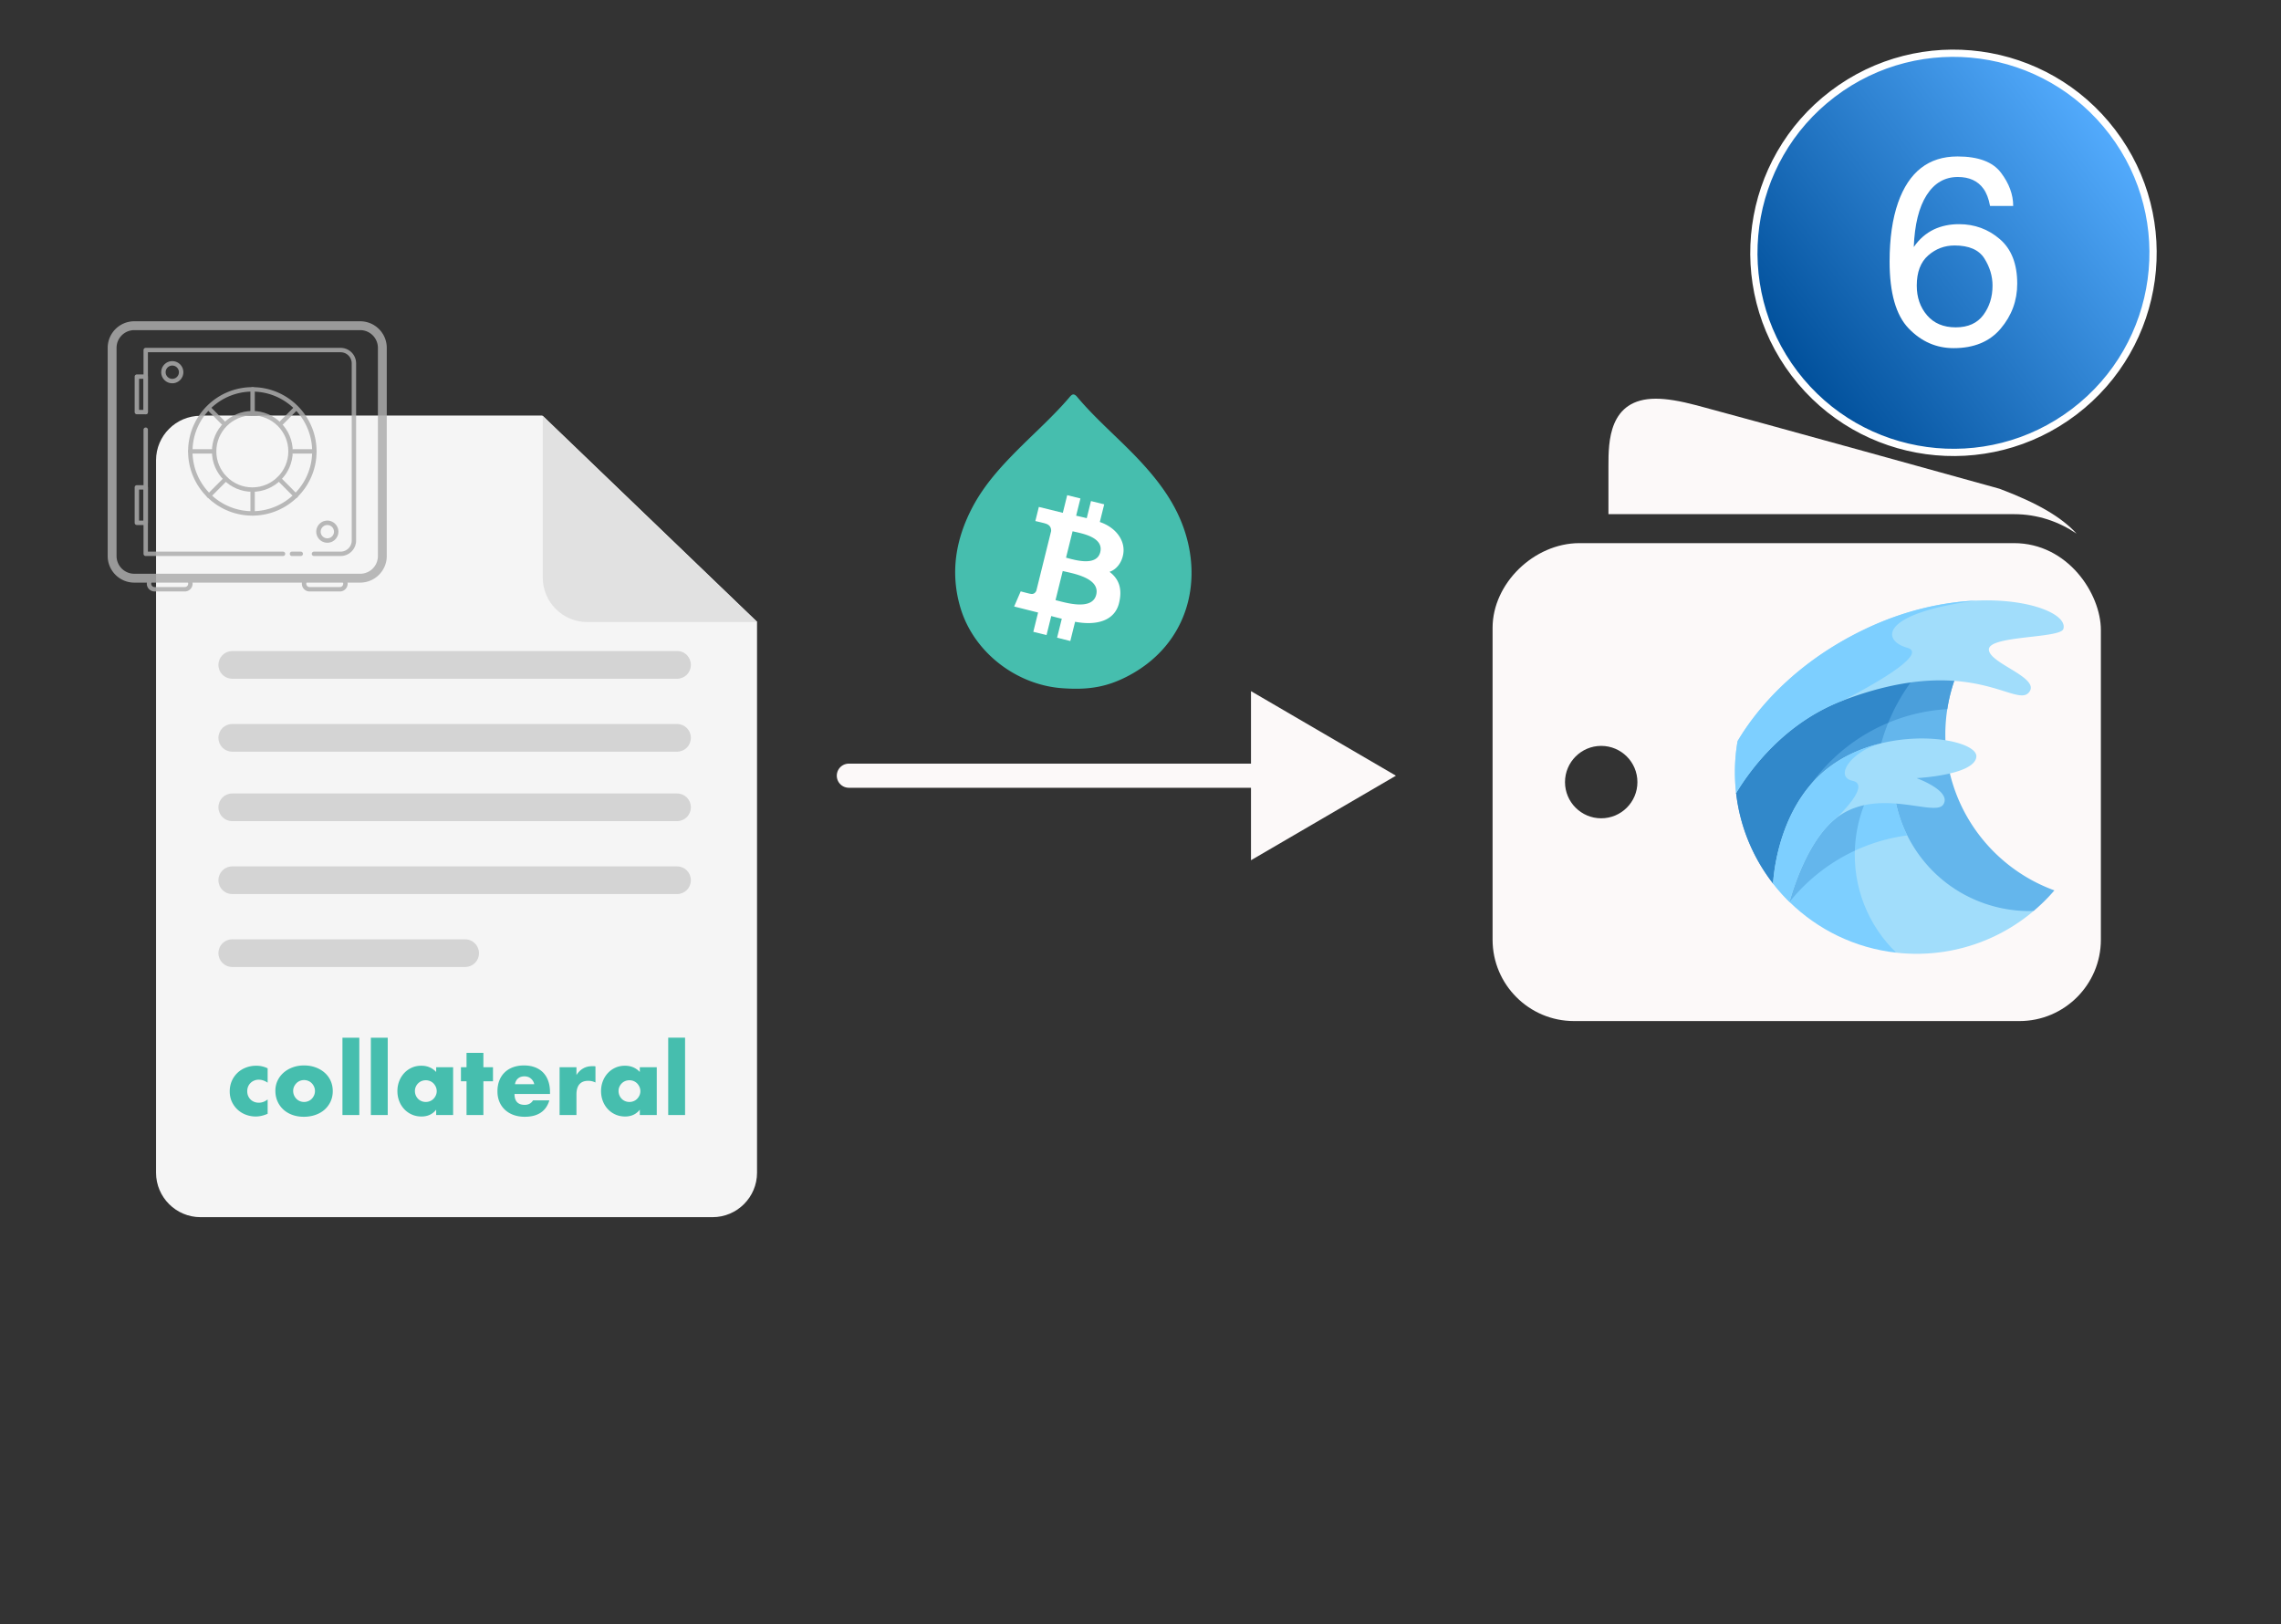 <svg xmlns="http://www.w3.org/2000/svg" xmlns:vectornator="http://vectornator.io" viewBox="0 0 857 610.35" clip-rule="evenodd" stroke-linecap="round" stroke-linejoin="round"><rect x="0" y="0" width="857" height="610.35" fill="#333333" stroke="none"/><defs><radialGradient cx="633.79" r="100.413" id="a" gradientUnits="userSpaceOnUse" cy="368.803"><stop stop-color="#c9e5ff" offset="0"/><stop stop-color="#363636" offset=".947"/></radialGradient><linearGradient y1="94.996" id="b" x1="658.952" y2="94.996" x2="808.932" gradientUnits="userSpaceOnUse" gradientTransform="rotate(-37.224 733.941 94.996)"><stop stop-color="#01509b" offset=".004"/><stop stop-color="#53abfd" offset=".998"/></linearGradient></defs><path vectornator:shadowColor="#000000" vectornator:shadowOpacity=".604" vectornator:shadowRadius="11.744" d="M-.201.696h841.146V595.7H-.201V.696z" vectornator:shadowOffset="19.496" vectornator:shadowAngle=".878" vectornator:layerName="Black BG for test" visibility="hidden"/><g vectornator:layerName="feature1" visibility="hidden"><path stroke="#fff" stroke-width="6.825" d="M149.954 113.318H677.13c12.169 0 22.033 9.865 22.033 22.033V504.71c0 12.168-9.864 22.033-22.033 22.033H149.954c-12.169 0-22.033-9.865-22.033-22.033V135.351c0-12.168 9.864-22.033 22.033-22.033z" fill="#fff" stroke-linecap="butt" fill-opacity="0"/><path stroke="#fff" stroke-width="2.724" d="M127.837 208.395h574.054m-533.998-63.561h403.739c2.876 0 5.207 2.125 5.207 4.747v17.42c0 2.622-2.331 4.747-5.207 4.747H167.893c-2.875 0-5.206-2.125-5.206-4.747v-17.42c0-2.622 2.331-4.747 5.206-4.747z" fill="#fff" stroke-linecap="butt" fill-opacity="0"/><path stroke="#fff" stroke-width="4.328" d="M656.797 156.531c0-5.953 4.826-10.78 10.78-10.78 5.953 0 10.779 4.827 10.779 10.78 0 5.954-4.826 10.78-10.779 10.78-5.954 0-10.78-4.826-10.78-10.78zm-33.757 0c0-5.953 4.826-10.78 10.78-10.78 5.953 0 10.779 4.827 10.779 10.78 0 5.954-4.826 10.78-10.779 10.78-5.954 0-10.78-4.826-10.78-10.78zm-34.541 0c0-5.953 4.826-10.78 10.78-10.78 5.953 0 10.779 4.827 10.779 10.78 0 5.954-4.826 10.78-10.779 10.78-5.954 0-10.78-4.826-10.78-10.78z" fill="#fff" stroke-linecap="butt" fill-opacity="0"/><path d="M151.028 67.137c-34.106 0-61.755 27.649-61.755 61.755s27.649 61.755 61.755 61.755 61.755-27.649 61.755-61.755-27.649-61.755-61.755-61.755z" fill="#01579b"/><path d="M183.53 118.491c0-1.95 0-9.426-4.875-15.276-.325-.325-.65-.975-.65-1.3-.325-.325-.325-.65-.65-1.3l-.65-.975-.65-.975a16.877 16.877 0 0 1-.975-1.626c-1.3-1.95-1.625-4.55-.325-6.825.325-.65.975-1.3 1.3-1.95-.325-.325-.65-.65-.975-.65h-.325c-.975-.65-1.95-1.3-2.6-1.95l-2.276-1.626c-1.625-.975-2.6-1.3-2.6-1.625-2.275-1.3-3.575-3.575-3.25-6.175.325-2.6 1.95-4.875 4.55-5.525.325 0 .975-.325 1.625-.325l-.325-.326c-5.85-1.95-12.351-2.925-18.851-2.925-24.052 0-45.178 13.976-55.254 34.128v1.625c0 23.402 20.476 42.253 45.503 42.253 19.177 0 35.428-11.051 42.253-26.652z" fill="#0277bd"/><path d="M170.529 76.888s.976-.325 2.926-.325h3.25c1.3 0 2.6.325 4.225.65 1.625.325 3.251.975 4.876 1.625 1.625.65 3.575 1.625 5.2 2.925 1.625.975 3.25 2.6 4.875 3.9 1.626 1.3 2.926 3.25 4.226 4.876.975 1.95 2.275 3.575 3.25 5.525.975 1.95 1.625 3.9 2.275 5.851.65 1.95.975 3.9 1.3 5.525.325 1.95.325 3.576.325 4.876v2.275c0 .65 0 1.3-.325 1.95 0 1.3-.325 2.275-.325 3.25 0 1.625-.325 2.6-.325 2.6s-.65-.975-1.3-2.6c-.325-.65-.975-1.625-1.3-2.925-.325-.975-.975-2.275-1.625-3.575-.65-1.3-1.3-2.6-1.95-4.226-.65-1.3-1.625-2.925-2.275-4.55-.651-1.625-1.626-2.925-2.601-4.55-.975-1.625-1.95-2.925-2.925-4.226-.975-1.3-1.95-2.925-3.25-3.9-1.3-1.3-2.275-2.6-3.575-3.575-.975-1.3-2.276-2.275-3.576-3.25-1.3-.975-2.275-1.95-3.575-2.6-.975-.976-2.275-1.626-3.25-2.276-.975-.65-1.95-1.3-2.6-1.625-.975-.975-1.951-1.625-1.951-1.625z" fill="#fff176"/><path d="M213.108 108.09c-.975-7.15-3.901-13.65-7.151-18.201-1.625-2.275-3.25-3.9-4.225-4.875-1.3-.975-1.95-1.626-1.95-1.626s0 .975.325 2.6c.325 1.626.325 3.576.65 6.176.325 1.3.325 2.6.65 3.9-1.3-1.95-2.925-3.9-4.551-5.2-1.625-1.625-3.575-2.6-4.55-3.25-1.625-.65-2.275-.975-2.275-.975s.325.65.65 1.95c.325 1.3.975 2.925 1.625 5.2.65 2.275 1.625 5.2 2.6 8.126-1.95-2.275-3.9-4.225-5.85-5.526-2.275-1.3-4.225-2.275-5.851-2.6-1.95-.65-2.925-.65-2.925-.65s.65.65 1.3 1.95c.325.65.975 1.3 1.3 2.276.65.975.975 1.95 1.626 2.925.975 1.95 2.275 4.225 3.25 6.825.65 1.3.975 2.6 1.625 3.901.325 1.3 1.3 2.6 1.625 4.225.65 1.3.975 2.6 1.625 4.225.325 1.3.975 2.6 1.3 4.226.325 1.3.975 2.6 1.3 3.9.325 1.3.65 2.6 1.3 3.575.976 2.275 1.626 4.225 2.276 5.526l.975 1.95s.325-.65.975-2.276c.325-.65.65-1.625.65-2.6.325-.975.65-2.275.65-3.575 0-.975.325-1.95.325-2.925.325.975.65 1.625.65 1.625l.975-1.95c.325-.65.65-1.3.975-2.275v-.325c0 .65 0 1.625.325 2.275 0 1.3.325 2.275.325 3.25v2.925c0 1.625.325 2.6.325 2.6s.65-.65 1.625-1.95c.325-.65.975-1.3 1.625-2.275.65-.975.975-1.95 1.626-3.25.65-1.3.975-2.6 1.3-4.225l.975-4.876c.325-1.625.325-3.575.325-5.2.325-1.95 0-3.901-.325-5.526z" fill="#fdd835"/><path d="M216.358 115.241c0-1.625-.325-2.6-.325-2.6s-.65.975-1.625 2.275c-.975 1.625-1.95 3.575-3.25 6.175-.976 2.276-2.276 4.876-3.576 7.476 0-2.6 0-4.875-.325-7.151-.325-1.95-.65-3.575-.975-5.2-.65-1.625-.975-3.25-1.625-4.55-.975-2.926-2.275-4.876-3.25-6.501-.975-1.625-1.625-2.275-1.625-2.275s-.325 3.9-.325 9.751c0 2.925-.325 5.85-.65 9.425 0 1.626-.325 3.251-.325 5.201 0 1.625-.325 3.575-.65 5.2v1.3c-.325-2.925-1.301-5.85-2.601-7.8-.975-2.275-2.275-3.901-3.25-4.876-1.3-1.625-1.95-1.95-1.95-1.95v2.275c0 1.3 0 3.251-.325 5.526-.325 4.225-.975 9.751-1.625 14.951-.325 1.3-.65 2.6-.65 3.9-.325 1.3-.65 2.6-.65 3.901-.325 1.3-.65 2.6-.975 3.575-.325 1.3-.65 2.275-.65 3.25-.325.975-.325 2.275-.65 2.925-.325.975-.325 1.625-.651 2.6-.325 1.626-.325 2.601-.325 2.601s.651-.325 1.951-1.3c1.3-.976 2.925-1.951 4.55-3.901.65-.975 1.625-1.95 2.6-3.25.65-1.3 1.625-2.275 2.275-3.575 0 .975-.325 1.95-.325 2.925-.325.975-.325 2.275-.65 2.925-.65 1.95-.65 2.925-.65 2.925.325-.325 1.3 0 2.275.325 0 .325-.325.65-.325.65l-.975 2.926c-.65 1.625-.975 2.6-.975 2.6s.975-.325 2.275-1.3c.65-.65 1.625-.975 2.601-1.95.975-.65 1.95-1.625 2.925-2.926.975-.975 1.95-2.275 3.25-3.575.975-1.3 1.95-2.925 2.925-4.55 1.95-3.25 3.576-6.826 4.876-10.401 1.3-3.575 2.6-7.476 3.25-11.051.65-3.575.975-6.825 1.3-9.751 0-2.925 0-5.2-.325-7.15z" fill="#ffb300"/><path d="M207.582 149.694c-1.3.65-2.6 1.95-4.55 3.25-2.6 1.95-5.525 4.55-8.451 7.475.325-.975.975-1.95 1.3-2.925.975-2.925 1.3-5.525 1.626-7.8 0-2.276 0-4.226-.326-5.526-.325-1.625-.65-2.275-.65-2.275s-.65.65-1.3 1.625-1.95 2.6-3.25 4.225c-1.3 1.625-2.6 3.901-3.9 5.851-.325.325-.325.65-.65.975.65-1.95.65-4.225.65-6.176 0-2.6-.65-5.2-1.3-7.15-.65-1.95-1.625-3.575-2.275-4.55-.325-.651-.976-1.301-.976-1.301s-.325.65-.65 1.951c-.325.975-.975 2.6-1.625 4.55-.65 1.625-.975 3.575-1.625 5.85-.325.975-.65 1.951-.975 3.251-.325.975-.65 1.95-.975 2.6-6.175 6.175-13.651 7.8-20.802 8.125-3.9 0-7.475-.65-10.725-1.625-4.876-1.625-9.426-4.55-13.651-8.45 6.175.65 12.025-.65 16.901-2.926l8.125-5.2a4.512 4.512 0 0 1 2.926 0c1.95-.325 2.6-1.3 1.95-3.25-.975-1.3-2.6-2.6-4.225-3.575-4.226-2.276-8.451-1.951-13.001.975-4.226 2.275-8.126 1.95-12.351-.325-10.076-5.201-6.176-18.527 4.55-11.701.65-3.251-.325-6.826-2.275-10.401-9.426-17.226 1.3-31.203 4.875-33.478-6.5.65-12.351 3.576-17.551 8.451-33.478-3.9-36.403 28.602-36.403 28.927l3.9-3.575c-1.3 3.575-2.275 7.15-2.6 11.051-1.3 12.676 2.275 25.027 10.726 37.378 13.001 16.576 33.478 26.652 52.979 26.652 22.102 0 36.403-8.126 45.828-18.527l1.951-1.95c1.95-2.275 3.9-4.55 5.525-7.15 1.625-2.276 2.6-4.876 3.575-7.151.65-2.275 1.3-4.225 1.625-5.525v-1.951s-.65.325-1.95 1.301z" fill="#ff9800"/><path d="M112.025 141.893c-.65-22.752 13.976-20.802 21.452-18.201-5.201-.976-7.476 3.9-5.201 8.45-.975 0-11.051-.975-16.251 9.751zm20.477 9.426c6.175.65 12.025-.65 16.901-2.926l8.125-5.2c.651-.325 1.626-.325 2.276 0-9.426-5.525-19.502 6.175-41.604 2.6 5.526 4.226 14.302 5.526 14.302 5.526zm-.65-53.304c-.651 4.875.325 10.725 3.575 16.901 4.55-2.6 9.1-5.526 9.1-5.526s6.501-6.5 0-6.5c-6.175 0-10.4-2.6-12.675-4.875zM106.5 91.189c-2.926-2.6-7.476-7.8-7.476-14.301 0 0-7.8 12.676-4.875 22.752 2.925-3.576 7.15-6.5 12.351-8.45z" fill="#ef6c00"/><path d="M135.427 114.916c4.55-2.6 9.1-5.526 9.1-5.526l1.301-1.3-1.301-1.95h-12.35c.65 2.925 1.625 5.851 3.25 8.776z" fill="#ffcc80"/><path d="M144.527 102.89c-.975 0-1.95 0-2.925-.325l-.325.325s2.6 4.225 3.25 6.5c0 0 6.501-6.5 0-6.5z" fill="#5d4037"/><path stroke="#fff" vectornator:shadowColor="#eeeeee" vectornator:shadowOffset="19.496" stroke-width="2.724" fill="url(#a)" vectornator:shadowAngle="2.545" vectornator:shadowRadius="11.744" d="M594.329 193.956l-29.656 51.469h-26.906v259.968h232.906V245.425H624.079l-29.75-51.469z" vectornator:shadowOpacity=".355"/><path d="M723.006 319.393H602.501c-14.93 0-24.1 14.039-24.1 24.101v85.896c0 12.436 10.122 22.558 22.558 22.558h123.589c12.436 0 22.559-10.122 22.559-22.558v-86.514c0-12.288-11.484-23.483-24.101-23.483zm-6.017 76.32c-5.547 0-10.05-4.491-10.05-10.038 0-5.547 4.503-10.046 10.05-10.046 5.531 0 10.034 4.499 10.034 10.046s-4.503 10.038-10.034 10.038zM602.501 311.36h112.471v-13.424c0-6.5 0-18.602-13.135-18.602-2.976 0-6.599.59-11.395 1.855-12.087 3.186-82.891 22.816-83.948 23.125-10.516 3.961-17.172 7.861-21.341 12.436 4.888-3.31 10.761-5.39 17.348-5.39z" fill="#fff"/><path d="M670.592 372.899c0-10.973 3.329-21.169 9.031-29.632 0 0-58.799 5.865-76.086 48.352l.002.014c.022.033.121.183.3.435 3.005 4.23 31.98 51.752 95.054 37.35a58.665 58.665 0 0 0 6.659-6.605c-20.393-7.41-34.96-26.96-34.96-49.914z" fill="#64b6ec"/><path d="M671.22 364.713a52.79 52.79 0 0 1 8.404-21.445s-58.799 5.865-76.086 48.351l.001.014c.022.033.121.183.3.435 1.108 1.559 5.743 8.998 14.312 17.05 5.894-24.44 27.206-42.864 53.069-44.405z" fill="#4b9fdb"/><path d="M665.725 433.941c-18.348-18.068-23.492-46.708-10.753-70.584 5.805-10.88 14.499-19.227 24.63-24.602 0 0-56.353 9.923-76.064 52.865a57.923 57.923 0 0 0 11.838 28.996c.125.091 18.352 13.348 50.349 13.325z" fill="#4b9fdb"/><path d="M652.288 369.093a60.536 60.536 0 0 1 2.684-5.736c5.805-10.88 14.499-19.227 24.63-24.602 0 0-56.353 9.923-76.064 52.865a57.923 57.923 0 0 0 11.838 28.996c.018.013.413.3 1.168.779.563-23.582 15.152-43.688 35.744-52.302z" fill="#3188ca"/><path d="M661.377 410.296a43.498 43.498 0 0 1-7.558-24.351s-31.974 5.699-33.172 40.579l34.201 16.249c2.162.242 4.337.364 6.513.365 14.303 0 27.398-5.161 37.532-13.72-14.442.44-28.794-6.286-37.516-19.122z" fill="#a1ddfb"/><path d="M620.65 426.526c9.151-11.421 22.516-19.318 37.739-21.332a43.462 43.462 0 0 1-4.57-19.249s-31.974 5.699-33.172 40.579l.003.002z" fill="#7dcfff"/><path d="M641.671 408.462a43.497 43.497 0 0 1 9.059-23.833s-31.613 8.531-30.083 41.895c9.038 8.849 20.947 14.774 34.201 16.249-8.894-8.634-14.078-20.974-13.177-34.311z" fill="#7dcfff"/><path d="M620.65 426.527a58.409 58.409 0 0 1 20.945-16.444 43.497 43.497 0 0 1 9.135-25.454s-31.613 8.531-30.083 41.895l.003.003z" fill="#64b6ec"/><path d="M708.428 339c-.91 3.107-23.875 2.046-23.875 6.594 0 4.547 17.053 9.095 12.733 13.87-4.32 4.775-19.099-12.961-59.572 2.501-18.691 7.142-29.662 22.167-34.18 29.661a58.726 58.726 0 0 1 .469-16.651c4.968-8.424 16.987-24.538 40.987-35.975 12.712-6.057 25.072-8.627 35.459-9.075 17.294-.745 29.334 4.445 27.979 9.075z" fill="#a1ddfb"/><path d="M633.545 383.187c-14.042 10.503-17.594 28.825-18.171 37.427a58.422 58.422 0 0 0 5.273 5.91c1.429-5.128 5.506-17.665 12.898-25.057 13.217-13.217 33.53-1.832 36.38-6.154 2.88-4.366-8.564-8.488-8.564-8.488s18.569-.91 19.175-6.822c.606-5.911-28.292-10.802-46.991 3.184z" fill="#a1ddfb"/><path d="M658.389 345.041c-8.428-2.372-8.624-11.043 22.06-15.116-10.387.448-22.747 3.018-35.459 9.075-24 11.437-36.019 27.551-40.987 35.975a58.726 58.726 0 0 0-.469 16.651c4.518-7.494 15.489-22.519 34.18-29.661 0 0 29.104-14.552 20.675-16.924zm-8.334 30.616c-5.726 1.379-11.486 3.772-16.51 7.53-14.042 10.503-17.594 28.825-18.171 37.427a58.422 58.422 0 0 0 5.273 5.91c1.429-5.128 5.506-17.665 12.898-25.057a22.443 22.443 0 0 1 2.117-1.865v-.003s11.374-10.577 5.235-11.902c-6.137-1.325-.344-9.584 9.158-12.04z" fill="#7dcfff"/></g><g vectornator:layerName="feature2" visibility="hidden"><path d="M695.412 289.897h99.859c12.373 0 19.972 11.634 19.972 19.972v71.18c0 10.306-8.388 18.694-18.693 18.694H694.133c-10.305 0-18.693-8.388-18.693-18.694v-71.692c0-10.183 9.516-19.46 19.972-19.46zm4.986 63.245c4.597 0 8.328-3.722 8.328-8.318 0-4.597-3.731-8.325-8.328-8.325-4.584 0-8.315 3.728-8.315 8.325 0 4.596 3.731 8.318 8.315 8.318zm94.873-69.902h-93.202v-11.124c0-5.386 0-15.415 10.885-15.415 2.466 0 5.469.489 9.443 1.537 10.016 2.64 68.69 18.907 69.566 19.164 8.714 3.282 14.23 6.514 17.685 10.305-4.051-2.743-8.918-4.467-14.377-4.467z" fill="#fffcfc"/><path d="M145.943 284.548h-99.86c-12.372 0-19.971 11.633-19.971 19.972v71.18c0 10.305 8.388 18.694 18.693 18.694h102.416c10.306 0 18.694-8.389 18.694-18.694v-71.693c0-10.182-9.516-19.459-19.972-19.459zm-4.986 63.244c-4.597 0-8.328-3.721-8.328-8.318 0-4.597 3.731-8.325 8.328-8.325 4.583 0 8.315 3.728 8.315 8.325 0 4.597-3.732 8.318-8.315 8.318zM46.083 277.89h93.203v-11.124c0-5.386 0-15.415-10.885-15.415-2.466 0-5.469.489-9.443 1.538-10.016 2.639-68.69 18.907-69.566 19.163-8.714 3.282-14.23 6.514-17.685 10.305 4.05-2.742 8.917-4.467 14.376-4.467z" fill="#fff"/><path d="M771.359 335.505c0-7.869 2.387-15.18 6.477-21.248 0 0-42.163 4.205-54.559 34.671l.001.01c.016.024.087.131.215.312 2.155 3.033 22.932 37.11 68.16 26.783a41.966 41.966 0 0 0 4.775-4.737c-14.623-5.313-25.069-19.332-25.069-35.791z" fill="#64b6ec"/><path d="M771.81 329.635a37.848 37.848 0 0 1 6.026-15.378s-42.163 4.206-54.559 34.671l.001.01c.016.024.087.131.215.312.794 1.118 4.118 6.452 10.263 12.226 4.226-17.525 19.509-30.736 38.054-31.841z" fill="#4b9fdb"/><path d="M767.869 379.276c-13.156-12.956-16.844-33.493-7.71-50.614a42.584 42.584 0 0 1 17.661-17.641s-40.408 7.115-54.543 37.908a41.544 41.544 0 0 0 8.489 20.792c.09.065 13.159 9.571 36.103 9.555z" fill="#4b9fdb"/><path d="M758.234 332.775a43.56 43.56 0 0 1 1.925-4.113 42.584 42.584 0 0 1 17.661-17.641s-40.408 7.115-54.543 37.908a41.544 41.544 0 0 0 8.489 20.792c.013.009.296.215.837.559.404-16.91 10.865-31.328 25.631-37.505z" fill="#3188ca"/><path d="M764.752 362.321a31.195 31.195 0 0 1-5.42-17.462s-22.927 4.087-23.787 29.099l24.525 11.651a42.13 42.13 0 0 0 4.67.262 41.568 41.568 0 0 0 26.913-9.838c-10.356.315-20.647-4.508-26.901-13.712z" fill="#a1ddfb"/><path d="M735.548 373.959c6.562-8.19 16.145-13.852 27.061-15.296a31.181 31.181 0 0 1-3.277-13.804s-22.927 4.087-23.787 29.098l.003.002z" fill="#7dcfff"/><path d="M750.621 361.006a31.185 31.185 0 0 1 6.497-17.09s-22.67 6.117-21.573 30.041c6.481 6.345 15.021 10.594 24.525 11.652-6.377-6.191-10.095-15.04-9.449-24.603z" fill="#7dcfff"/><path d="M735.547 373.96a41.886 41.886 0 0 1 15.019-11.792 31.185 31.185 0 0 1 6.552-18.252s-22.67 6.117-21.573 30.041l.002.003z" fill="#64b6ec"/><path d="M798.49 311.197c-.652 2.228-17.119 1.467-17.119 4.728 0 3.261 12.228 6.522 9.13 9.946-3.098 3.424-13.696-9.294-42.717 1.793-13.403 5.121-21.27 15.895-24.509 21.269a42.053 42.053 0 0 1 .336-11.939c3.562-6.041 12.181-17.596 29.39-25.797 9.116-4.344 17.979-6.186 25.427-6.507 12.401-.535 21.034 3.187 20.062 6.507z" fill="#a1ddfb"/><path d="M744.794 342.882c-10.069 7.531-12.616 20.669-13.03 26.838a42.221 42.221 0 0 0 3.781 4.238c1.025-3.678 3.949-12.668 9.249-17.968 9.478-9.478 24.044-1.314 26.088-4.413 2.065-3.131-6.142-6.087-6.142-6.087s13.315-.652 13.75-4.891c.435-4.239-20.287-7.746-33.696 2.283z" fill="#a1ddfb"/><path d="M762.609 315.529c-6.044-1.701-6.184-7.919 15.819-10.839-7.448.321-16.311 2.163-25.427 6.507-17.209 8.201-25.828 19.756-29.39 25.797a42.053 42.053 0 0 0-.336 11.939c3.239-5.374 11.106-16.148 24.509-21.269 0 0 20.869-10.435 14.825-12.135zm-5.976 21.953c-4.106.989-8.236 2.705-11.839 5.4-10.069 7.531-12.616 20.669-13.03 26.838a42.221 42.221 0 0 0 3.781 4.238c1.025-3.678 3.949-12.668 9.249-17.968.478-.478.985-.924 1.518-1.337v-.002s8.157-7.585 3.754-8.535c-4.401-.95-.247-6.872 6.567-8.634z" fill="#7dcfff"/><path d="M616.146 292.064c-17.831-.782-34.367-13.28-39.428-30.29-3.922-13.152-1.811-25.784 4.523-37.805 4.613-8.752 11.265-15.889 18.203-22.778 6.063-6.01 12.405-11.74 17.986-18.224.89-1.033 1.643-2.2 3.097-.474 7.041 8.4 15.468 15.442 22.977 23.396 6.987 7.406 13.152 15.353 16.753 25.003 8.097 21.751 1.272 45.269-20.915 56.687-7.168 3.686-13.753 5.058-23.196 4.485z" fill="#46beae"/><path d="M637.919 241.329c.676-4.687-2.561-9.645-8.835-11.792l1.646-6.635-4.97-1.232-1.592 6.43c-1.306-.323-2.648-.63-3.982-.931l1.608-6.479-4.967-1.232-1.646 6.633-9.006-2.216-1.316 5.306s3.687.846 3.609.892c2.012.508 2.369 1.831 2.318 2.887l-5.546 22.358c-.246.611-.869 1.523-2.275 1.185.049.071-3.613-.897-3.613-.897l-2.458 5.689 8.994 2.263-1.794 7.24 4.963 1.232 1.775-7.154c1.354.367 2.674.706 3.96 1.015l-1.769 7.117 4.97 1.244 1.794-7.227c8.473 1.592 14.916-.604 16.499-6.979 1.291-5.201.127-9.004-3.564-11.789 2.416-.77 4.662-3.269 5.197-6.928zm-10.192 15.55c-1.523 6.169-11.918 2.847-15.287 2.017l2.707-10.94c3.374.836 14.174 2.487 12.58 8.923zm1.523-16.008c-1.401 5.613-10.05 2.773-12.861 2.076l2.461-9.921c2.81.697 11.845 1.99 10.4 7.845z" fill="#fff"/><path d="M115.913 350.804c-5.032 20.183-25.475 32.465-45.66 27.433-20.176-5.032-32.459-25.475-27.426-45.657 5.03-20.185 25.472-32.469 45.651-27.437 20.184 5.032 32.466 25.477 27.434 45.661h.001z" fill="#f7931a"/><path d="M95.981 336.323c.749-5.013-3.068-7.708-8.287-9.506l1.693-6.79-4.135-1.031-1.648 6.612c-1.086-.27-2.202-.526-3.31-.779l1.66-6.655-4.132-1.031-1.694 6.789c-.9-.205-1.783-.408-2.64-.621l.005-.021-5.7-1.423-1.1 4.415s3.067.703 3.002.746c1.674.418 1.978 1.526 1.926 2.404l-1.928 7.737c.115.029.264.071.43.137l-.436-.108-2.705 10.837c-.205.509-.724 1.272-1.894.982.041.06-3.005-.75-3.005-.75L60.031 353l5.38 1.341c1.001.251 1.982.513 2.946.761l-1.71 6.869 4.129 1.03 1.695-6.795c1.127.306 2.222.589 3.293.855l-1.688 6.763 4.133 1.031 1.711-6.856c7.049 1.334 12.35.796 14.579-5.578 1.798-5.133-.088-8.094-3.797-10.026 2.7-.625 4.735-2.402 5.278-6.072h.001zm-9.446 13.244c-1.278 5.133-9.92 2.359-12.723 1.662l2.27-9.099c2.802.699 11.786 2.084 10.455 7.437h-.002zm1.278-13.318c-1.166 4.669-8.36 2.297-10.694 1.715l2.058-8.253c2.335.582 9.85 1.667 8.636 6.538z" fill="#fff"/><path d="M276.306 259.649c-5.31 21.633-26.883 34.797-48.185 29.404-21.291-5.393-34.253-27.305-28.942-48.937 5.308-21.635 26.88-34.802 48.175-29.408 21.3 5.393 34.261 27.307 28.951 48.941h.001z" fill="#f7931a"/><path d="M255.272 244.128c.79-5.373-3.238-8.262-8.745-10.189l1.786-7.278-4.363-1.105-1.74 7.087c-1.145-.29-2.323-.564-3.493-.835l1.752-7.134-4.36-1.104-1.788 7.276c-.949-.219-1.881-.436-2.785-.665l.005-.022-6.016-1.526-1.161 4.732s3.237.753 3.168.8c1.767.448 2.088 1.636 2.033 2.577l-2.035 8.292c.122.031.28.077.453.148l-.459-.117-2.854 11.616c-.216.545-.764 1.363-1.999 1.053.043.064-3.171-.804-3.171-.804l-2.165 5.073 5.678 1.437c1.056.269 2.091.55 3.108.815l-1.805 7.363 4.357 1.105 1.789-7.284c1.189.328 2.345.631 3.475.916l-1.781 7.25 4.362 1.104 1.805-7.348c7.438 1.43 13.033.853 15.385-5.979 1.897-5.502-.093-8.676-4.007-10.746 2.85-.671 4.997-2.575 5.57-6.508h.001zm-9.968 14.195c-1.349 5.502-10.469 2.529-13.427 1.782l2.396-9.753c2.957.749 12.438 2.233 11.032 7.971h-.001zm1.348-14.275c-1.23 5.005-8.821 2.462-11.285 1.839l2.172-8.846c2.464.623 10.395 1.787 9.113 7.007z" fill="#fff"/><path stroke-width="5.982" stroke="#fff" d="M257.55 336.045h-67.28" fill="none"/><path d="M248.577 356.983l35.894-20.938-35.894-20.939v41.877z" fill="#fff"/><path stroke-width="5.982" stroke="#fff" d="M617.351 333.195h-67.28" fill="none"/><path d="M608.377 354.133l35.895-20.938-35.895-20.939v41.877zm-272.794 67.619h10.471v-10.767h7.252v27.898h-7.252v-11.507h-10.471v11.507h-7.252v-27.898h7.252v10.767zm29.267 7.548c0 .642.117 1.227.351 1.758.234.53.543.993.925 1.387.382.395.839.703 1.369.925.53.222 1.092.333 1.684.333.592 0 1.153-.111 1.683-.333.53-.222.987-.53 1.369-.925.382-.394.691-.857.925-1.387a4.218 4.218 0 0 0 .352-1.721c0-.592-.118-1.153-.352-1.683a4.706 4.706 0 0 0-.925-1.388 4.08 4.08 0 0 0-1.369-.925 4.312 4.312 0 0 0-1.683-.333c-.592 0-1.154.111-1.684.333a4.08 4.08 0 0 0-1.369.925 4.787 4.787 0 0 0-.925 1.369 3.997 3.997 0 0 0-.351 1.665zm-7.067-.074c0-1.406.283-2.719.851-3.94a9.661 9.661 0 0 1 2.368-3.182c1.011-.901 2.213-1.61 3.607-2.128 1.394-.518 2.917-.777 4.57-.777 1.628 0 3.138.253 4.532.759 1.394.505 2.602 1.208 3.626 2.109a9.46 9.46 0 0 1 2.387 3.219c.567 1.245.851 2.621.851 4.125 0 1.505-.29 2.88-.87 4.126a9.814 9.814 0 0 1-2.386 3.219c-1.012.9-2.227 1.597-3.645 2.09-1.418.494-2.954.74-4.606.74-1.628 0-3.133-.246-4.514-.74-1.382-.493-2.572-1.196-3.571-2.109a9.774 9.774 0 0 1-2.349-3.274c-.568-1.271-.851-2.683-.851-4.237zm32.856.111a4.414 4.414 0 0 0 1.239 3.108c.382.395.839.703 1.369.925a4.41 4.41 0 0 0 1.721.333c.592 0 1.153-.111 1.683-.333.53-.222.987-.53 1.369-.925.382-.394.691-.851.925-1.369a3.998 3.998 0 0 0 .352-1.665c0-.592-.118-1.153-.352-1.683a4.706 4.706 0 0 0-.925-1.388 4.08 4.08 0 0 0-1.369-.925 4.312 4.312 0 0 0-1.683-.333c-.592 0-1.154.111-1.684.333a4.08 4.08 0 0 0-1.369.925 4.87 4.87 0 0 0-.925 1.351 3.868 3.868 0 0 0-.351 1.646zm8.436-21.164h6.734v30.71h-6.734v-2.109c-1.431 1.801-3.367 2.701-5.809 2.701-1.382 0-2.652-.259-3.811-.777a9.412 9.412 0 0 1-3.034-2.146 9.798 9.798 0 0 1-2.017-3.219c-.481-1.233-.721-2.565-.721-3.996 0-1.356.228-2.645.684-3.866a9.683 9.683 0 0 1 1.943-3.201 9.183 9.183 0 0 1 3.015-2.164c1.172-.531 2.461-.796 3.867-.796 2.368 0 4.329.827 5.883 2.479v-13.616zm17.982 0v30.71h-6.697v-30.71h6.697zm12.469 13.579h10.471v-10.767h7.252v27.898h-7.252v-11.507h-10.471v11.507h-7.252v-27.898h7.252v10.767zm29.267 7.548c0 .642.117 1.227.351 1.758.234.53.543.993.925 1.387.382.395.839.703 1.369.925.53.222 1.092.333 1.684.333.592 0 1.153-.111 1.683-.333.53-.222.987-.53 1.369-.925.382-.394.691-.857.925-1.387a4.218 4.218 0 0 0 .352-1.721c0-.592-.118-1.153-.352-1.683a4.706 4.706 0 0 0-.925-1.388 4.08 4.08 0 0 0-1.369-.925 4.312 4.312 0 0 0-1.683-.333c-.592 0-1.154.111-1.684.333a4.08 4.08 0 0 0-1.369.925 4.787 4.787 0 0 0-.925 1.369 3.997 3.997 0 0 0-.351 1.665zm-7.067-.074c0-1.406.283-2.719.851-3.94a9.661 9.661 0 0 1 2.368-3.182c1.011-.901 2.213-1.61 3.607-2.128 1.394-.518 2.917-.777 4.57-.777 1.628 0 3.138.253 4.532.759 1.394.505 2.602 1.208 3.626 2.109a9.46 9.46 0 0 1 2.387 3.219c.567 1.245.851 2.621.851 4.125 0 1.505-.29 2.88-.87 4.126a9.814 9.814 0 0 1-2.386 3.219c-1.012.9-2.227 1.597-3.645 2.09-1.418.494-2.954.74-4.606.74-1.628 0-3.133-.246-4.514-.74-1.382-.493-2.572-1.196-3.571-2.109a9.774 9.774 0 0 1-2.349-3.274c-.568-1.271-.851-2.683-.851-4.237zm32.856.111a4.414 4.414 0 0 0 1.239 3.108c.382.395.839.703 1.369.925a4.41 4.41 0 0 0 1.721.333c.592 0 1.153-.111 1.683-.333.53-.222.987-.53 1.369-.925.382-.394.691-.851.925-1.369a3.998 3.998 0 0 0 .352-1.665c0-.592-.118-1.153-.352-1.683a4.706 4.706 0 0 0-.925-1.388 4.08 4.08 0 0 0-1.369-.925 4.312 4.312 0 0 0-1.683-.333c-.592 0-1.154.111-1.684.333a4.08 4.08 0 0 0-1.369.925 4.87 4.87 0 0 0-.925 1.351 3.868 3.868 0 0 0-.351 1.646zm8.436-21.164h6.734v30.71h-6.734v-2.109c-1.431 1.801-3.367 2.701-5.809 2.701-1.382 0-2.652-.259-3.811-.777a9.412 9.412 0 0 1-3.034-2.146 9.798 9.798 0 0 1-2.017-3.219c-.481-1.233-.721-2.565-.721-3.996 0-1.356.228-2.645.684-3.866a9.683 9.683 0 0 1 1.943-3.201 9.183 9.183 0 0 1 3.015-2.164c1.172-.531 2.461-.796 3.867-.796 2.368 0 4.329.827 5.883 2.479v-13.616zm17.982 0v30.71h-6.697v-30.71H511zm-157.417 59.063c-.789-.641-1.579-1.116-2.368-1.424-.789-.309-1.554-.463-2.294-.463-.937 0-1.702.222-2.294.666-.592.444-.888 1.024-.888 1.739 0 .494.148.901.444 1.221.296.321.685.598 1.166.833a9.922 9.922 0 0 0 1.628.61c.604.173 1.202.358 1.794.555 2.368.79 4.101 1.844 5.199 3.164 1.097 1.319 1.646 3.04 1.646 5.161 0 1.431-.24 2.726-.721 3.885a8.108 8.108 0 0 1-2.109 2.979c-.925.826-2.06 1.467-3.404 1.924-1.345.456-2.868.684-4.57.684-3.527 0-6.796-1.048-9.805-3.145l3.108-5.846c1.085.962 2.158 1.678 3.219 2.146 1.061.469 2.109.703 3.145.703 1.184 0 2.066-.271 2.646-.814.579-.542.869-1.159.869-1.85 0-.419-.074-.783-.222-1.091-.148-.309-.395-.592-.74-.851s-.795-.5-1.35-.722a45.41 45.41 0 0 0-2.017-.74 40.83 40.83 0 0 1-2.756-.98 8.673 8.673 0 0 1-2.405-1.425c-.703-.592-1.271-1.338-1.702-2.238-.432-.901-.648-2.041-.648-3.423 0-1.381.228-2.633.685-3.755a8.32 8.32 0 0 1 1.924-2.886c.826-.802 1.837-1.425 3.034-1.869 1.196-.444 2.534-.666 4.014-.666 1.381 0 2.824.191 4.329.574 1.505.382 2.948.943 4.329 1.683l-2.886 5.661zm14.652 1.776v18.981h-6.697v-18.981h6.697zm-7.141-7.289c0-.518.099-1.005.296-1.461a3.84 3.84 0 0 1 2.017-2.017 3.644 3.644 0 0 1 1.461-.296c.518 0 1.005.099 1.462.296a3.853 3.853 0 0 1 2.016 2.017c.197.456.296.943.296 1.461 0 .518-.099 1.005-.296 1.462a3.836 3.836 0 0 1-2.016 2.016 3.636 3.636 0 0 1-1.462.296 3.628 3.628 0 0 1-1.461-.296 3.836 3.836 0 0 1-2.017-2.016 3.653 3.653 0 0 1-.296-1.462zm17.945 16.724a4.414 4.414 0 0 0 1.24 3.108c.382.395.838.703 1.369.925.53.222 1.103.333 1.72.333a4.32 4.32 0 0 0 1.684-.333c.53-.222.986-.53 1.369-.925.382-.394.69-.851.925-1.369a3.997 3.997 0 0 0 .351-1.665c0-.592-.117-1.153-.351-1.683a4.726 4.726 0 0 0-.925-1.388 4.09 4.09 0 0 0-1.369-.925 4.32 4.32 0 0 0-1.684-.333c-.592 0-1.153.111-1.683.333a4.07 4.07 0 0 0-1.369.925 4.848 4.848 0 0 0-.925 1.351 3.854 3.854 0 0 0-.352 1.646zm8.436-21.164h6.734v30.71h-6.734v-2.109c-1.431 1.801-3.367 2.701-5.809 2.701-1.381 0-2.652-.259-3.811-.777a9.422 9.422 0 0 1-3.034-2.146 9.812 9.812 0 0 1-2.016-3.219c-.481-1.233-.722-2.565-.722-3.996 0-1.356.228-2.645.685-3.866a9.68 9.68 0 0 1 1.942-3.201 9.198 9.198 0 0 1 3.016-2.164c1.171-.531 2.46-.796 3.866-.796 2.368 0 4.329.827 5.883 2.479v-13.616zm25.16 18.463c-.222-.937-.678-1.689-1.369-2.257-.691-.567-1.529-.851-2.516-.851-1.036 0-1.881.272-2.534.814-.654.543-1.067 1.308-1.24 2.294h7.659zm-7.844 3.885c0 2.886 1.357 4.329 4.07 4.329 1.455 0 2.553-.592 3.293-1.776h6.475c-1.307 4.342-4.576 6.512-9.805 6.512-1.603 0-3.071-.24-4.403-.721-1.332-.481-2.473-1.166-3.422-2.054a9.143 9.143 0 0 1-2.202-3.182c-.518-1.233-.777-2.614-.777-4.144 0-1.578.247-3.003.74-4.273.493-1.271 1.196-2.35 2.109-3.238.913-.888 2.017-1.572 3.312-2.053 1.295-.481 2.756-.722 4.384-.722 1.603 0 3.046.241 4.329.722s2.368 1.178 3.256 2.09c.888.913 1.566 2.029 2.035 3.349.469 1.319.703 2.806.703 4.458v.703h-14.097zm30.488-5.735c-1.233-.641-2.442-.962-3.626-.962-.617 0-1.116.124-1.498.37-.383.247-.574.58-.574.999 0 .222.031.401.093.537.061.135.197.265.407.388.209.124.518.235.925.333.407.099.943.222 1.609.37 1.85.37 3.231 1.03 4.144 1.98.913.949 1.369 2.164 1.369 3.644 0 1.11-.222 2.109-.666 2.997a6.385 6.385 0 0 1-1.85 2.239c-.789.604-1.739 1.073-2.849 1.406-1.11.333-2.331.499-3.663.499-2.565 0-5.094-.727-7.585-2.183l2.442-4.736c1.875 1.283 3.651 1.924 5.328 1.924.617 0 1.122-.135 1.517-.407.395-.271.592-.616.592-1.036 0-.246-.031-.45-.092-.61-.062-.161-.192-.309-.389-.444-.197-.136-.487-.259-.869-.37a19.116 19.116 0 0 0-1.499-.352c-2.072-.419-3.521-1.042-4.347-1.868-.827-.827-1.24-1.967-1.24-3.423 0-1.06.197-2.016.592-2.867a5.942 5.942 0 0 1 1.702-2.165c.74-.592 1.634-1.048 2.683-1.369 1.048-.32 2.213-.481 3.496-.481 2.097 0 4.132.407 6.105 1.221l-2.257 4.366zm6.253-16.613h6.697v14.134c.913-1.11 1.838-1.856 2.775-2.238.937-.383 2.035-.574 3.293-.574 2.393 0 4.2.66 5.421 1.98 1.221 1.319 1.831 3.102 1.831 5.346v12.062h-6.697v-9.583c0-.962-.074-1.739-.222-2.331-.148-.592-.395-1.048-.74-1.369-.592-.518-1.307-.777-2.146-.777-1.135 0-2.004.339-2.608 1.018-.605.678-.907 1.646-.907 2.904v10.138h-6.697v-30.71zm31.265 11.729v18.981H466.1v-18.981h6.697zm-7.141-7.289c0-.518.099-1.005.296-1.461a3.84 3.84 0 0 1 2.017-2.017 3.644 3.644 0 0 1 1.461-.296c.518 0 1.005.099 1.462.296a3.853 3.853 0 0 1 2.016 2.017c.197.456.296.943.296 1.461 0 .518-.099 1.005-.296 1.462a3.836 3.836 0 0 1-2.016 2.016 3.636 3.636 0 0 1-1.462.296 3.628 3.628 0 0 1-1.461-.296 3.836 3.836 0 0 1-2.017-2.016 3.653 3.653 0 0 1-.296-1.462zm18.981 12.876v13.394h-6.697v-13.394h-2.405v-5.587h2.405v-2.849c0-1.578.148-2.836.444-3.774a6.704 6.704 0 0 1 1.184-2.201 8.622 8.622 0 0 1 1.906-1.758 9.241 9.241 0 0 1 2.349-1.147 8.034 8.034 0 0 1 2.479-.407c.567 0 1.092.062 1.573.185.481.124.968.296 1.461.518v5.846a7.444 7.444 0 0 0-1.239-.499 4.3 4.3 0 0 0-1.203-.167c-.271 0-.549.043-.832.13-.284.086-.549.265-.796.536-.247.272-.413.66-.499 1.166-.087.505-.13 1.19-.13 2.053v2.368h4.699v5.587h-4.699zm14.689 0v13.394h-6.697v-13.394h-2.22v-5.587h2.22v-5.698h6.697v5.698h3.811v5.587h-3.811zm-71.595 58.952c0-.592.111-1.153.333-1.683.222-.531.53-.993.925-1.388a4.268 4.268 0 0 1 1.388-.925 4.312 4.312 0 0 1 1.683-.333 4.32 4.32 0 0 1 3.071 1.258c.395.395.703.857.925 1.388.222.53.333 1.091.333 1.683a4.32 4.32 0 0 1-1.258 3.071 4.32 4.32 0 0 1-3.071 1.258 4.312 4.312 0 0 1-1.683-.333 4.268 4.268 0 0 1-1.388-.925 4.32 4.32 0 0 1-1.258-3.071zm-12.691 0c0-.592.111-1.153.333-1.683.222-.531.53-.993.925-1.388a4.268 4.268 0 0 1 1.388-.925 4.312 4.312 0 0 1 1.683-.333 4.32 4.32 0 0 1 3.071 1.258c.395.395.703.857.925 1.388.222.53.333 1.091.333 1.683a4.32 4.32 0 0 1-1.258 3.071 4.32 4.32 0 0 1-3.071 1.258 4.312 4.312 0 0 1-1.683-.333 4.268 4.268 0 0 1-1.388-.925 4.32 4.32 0 0 1-1.258-3.071zm-12.691 0c0-.592.111-1.153.333-1.683.222-.531.53-.993.925-1.388a4.268 4.268 0 0 1 1.388-.925 4.312 4.312 0 0 1 1.683-.333 4.32 4.32 0 0 1 3.071 1.258c.395.395.703.857.925 1.388.222.53.333 1.091.333 1.683a4.32 4.32 0 0 1-1.258 3.071 4.32 4.32 0 0 1-3.071 1.258 4.312 4.312 0 0 1-1.683-.333 4.268 4.268 0 0 1-1.388-.925 4.32 4.32 0 0 1-1.258-3.071zm-49.511-175.926c-1.833 0-3.322 1.39-3.322 3.103v6.205c0 1.712 1.489 3.102 3.322 3.102 1.834 0 3.323-1.39 3.323-3.102v-6.205c0-1.713-1.489-3.103-3.323-3.103zm16.611 0c-1.833 0-3.322 1.39-3.322 3.103v6.205c0 1.712 1.489 3.102 3.322 3.102 1.834 0 3.323-1.39 3.323-3.102v-6.205c0-1.713-1.489-3.103-3.323-3.103zm16.611 0c-1.834 0-3.322 1.39-3.322 3.103v6.205c0 1.712 1.488 3.102 3.322 3.102s3.323-1.39 3.323-3.102v-6.205c0-1.713-1.489-3.103-3.323-3.103zm16.611 0c-1.834 0-3.322 1.39-3.322 3.103v6.205c0 1.712 1.488 3.102 3.322 3.102s3.322-1.39 3.322-3.102v-6.205c0-1.713-1.488-3.103-3.322-3.103zm16.611 0c-1.834 0-3.322 1.39-3.322 3.103v6.205c0 1.712 1.488 3.102 3.322 3.102s3.322-1.39 3.322-3.102v-6.205c0-1.713-1.488-3.103-3.322-3.103zm16.611 0c-1.834 0-3.322 1.39-3.322 3.103v6.205c0 1.712 1.488 3.102 3.322 3.102s3.322-1.39 3.322-3.102v-6.205c0-1.713-1.488-3.103-3.322-3.103zm16.611 0c-1.834 0-3.322 1.39-3.322 3.103v6.205c0 1.712 1.488 3.102 3.322 3.102s3.322-1.39 3.322-3.102v-6.205c0-1.713-1.488-3.103-3.322-3.103zm16.611 0c-1.834 0-3.322 1.39-3.322 3.103v6.205c0 1.712 1.488 3.102 3.322 3.102s3.322-1.39 3.322-3.102v-6.205c0-1.713-1.488-3.103-3.322-3.103zm16.611 0c-1.834 0-3.322 1.39-3.322 3.103v6.205c0 1.712 1.488 3.102 3.322 3.102s3.322-1.39 3.322-3.102v-6.205c0-1.713-1.488-3.103-3.322-3.103zm-66.444-133.412c-5.505 0-9.966 4.167-9.966 9.308s4.461 9.308 9.966 9.308c5.505 0 9.967-4.167 9.967-9.308s-4.462-9.308-9.967-9.308zm0 13.186c-2.292 0-4.153-1.737-4.153-3.878s1.861-3.878 4.153-3.878c2.293 0 4.153 1.737 4.153 3.878s-1.86 3.878-4.153 3.878zm53.155 17.84h13.289c1.834 0 3.322-1.39 3.322-3.102 0-1.713-1.488-3.103-3.322-3.103h-13.289c-1.834 0-3.322 1.39-3.322 3.103 0 1.712 1.488 3.102 3.322 3.102z" fill="#fff"/><path d="M508.981 357.625h-6.644v-6.205c0-3.429-2.973-6.205-6.644-6.205h-6.645v-74.463h6.645c3.671 0 6.644-2.776 6.644-6.205v-9.308h5.774c3.631 0 6.658-2.333 7.349-5.665.691-3.332-1.499-6.609-4.858-7.909-21.471-8.318-86.327-32.074-87.413-32.394h-.003a14.212 14.212 0 0 0-3.887-.571c-1.445-.065-2.628.171-3.884.528-.993.279-65.606 23.93-87.506 32.437-3.356 1.304-5.552 4.58-4.861 7.912.688 3.332 3.718 5.662 7.346 5.662h5.834v9.308c0 3.429 2.973 6.205 6.644 6.205h6.644v74.463h-6.644c-3.671 0-6.644 2.776-6.644 6.205v6.205h-6.645c-3.671 0-6.644 2.777-6.644 6.205v15.513c0 1.713 1.488 3.103 3.322 3.103h186.042c1.834 0 3.323-1.39 3.323-3.103V363.83c0-3.428-2.974-6.205-6.645-6.205zm-166.109-93.078v-9.308h116.276c1.834 0 3.323-1.39 3.323-3.102 0-1.713-1.489-3.103-3.323-3.103H330.394c-.19 0-.688 0-.824-.63-.13-.614.322-.791.488-.856 22.691-8.833 87.045-32.292 87.281-32.382a6.919 6.919 0 0 1 1.887-.26h.033c.625.003 1.242.09 1.847.257 2.535.918 64.932 23.685 87.34 32.385.17.065.622.242.489.856-.136.63-.635.63-.824.63h-9.096c-1.834 0-3.322 1.39-3.322 3.103v12.41H342.872zm139.532 6.205v74.463h-13.289v-74.463h13.289zm-19.933 0v74.463h-86.377v-74.463h86.377zm-93.022 0v74.463h-13.288v-74.463h13.288zm139.532 105.489H329.583V363.83h9.967c1.834 0 3.322-1.39 3.322-3.102v-9.308h152.821v9.308c0 1.712 1.488 3.102 3.322 3.102h9.966v12.411z" fill="#fff"/><path d="M422.604 304.881v-6.205c0-1.713-1.488-3.103-3.322-3.103s-3.322 1.39-3.322 3.103v6.205c-3.664 0-6.644-2.783-6.644-6.205s2.98-6.206 6.644-6.206h6.644c3.665 0 6.645 2.784 6.645 6.206 0 1.712 1.485 3.102 3.322 3.102s3.322-1.39 3.322-3.102c0-6.845-5.96-12.411-13.289-12.411v-3.102c0-1.713-1.485-3.103-3.322-3.103s-3.322 1.39-3.322 3.103v3.102c-7.329 0-13.289 5.566-13.289 12.411 0 6.844 5.96 12.41 13.289 12.41h6.644c3.665 0 6.645 2.783 6.645 6.205s-2.98 6.205-6.645 6.205v-6.205c0-1.712-1.485-3.102-3.322-3.102s-3.322 1.39-3.322 3.102v6.205c-3.664 0-6.644-2.783-6.644-6.205 0-1.712-1.485-3.102-3.323-3.102-1.837 0-3.322 1.39-3.322 3.102 0 6.845 5.96 12.411 13.289 12.411v3.102c0 1.713 1.485 3.103 3.322 3.103s3.322-1.39 3.322-3.103v-3.102c7.329 0 13.289-5.566 13.289-12.411 0-6.844-5.96-12.41-13.289-12.41z" fill="#fff"/></g><g vectornator:layerName="feature3" visibility="hidden"><path stroke="#fff" stroke-opacity="0" stroke-width="9.076" d="M231.444 206.222H68.199c-20.226 0-32.649 19.018-32.649 32.649v116.361c0 16.847 13.713 30.559 30.56 30.559h167.423c16.847 0 30.56-13.712 30.56-30.559V238.033c0-16.645-15.558-31.811-32.649-31.811zm-8.152 103.389c-7.514 0-13.614-6.084-13.614-13.599 0-7.514 6.1-13.609 13.614-13.609 7.493 0 13.593 6.095 13.593 13.609 0 7.515-6.1 13.599-13.593 13.599zM68.199 195.34h152.362v-18.186c0-8.804 0-25.199-17.794-25.199-4.032 0-8.94.799-15.437 2.514-16.374 4.315-112.29 30.907-113.722 31.326-14.246 5.365-23.262 10.649-28.91 16.847 6.622-4.484 14.577-7.302 23.501-7.302z" fill="#fff" stroke-linecap="butt" stroke-linejoin="miter"/><path d="M158.085 279.97c0-12.863 3.902-24.814 10.587-34.735 0 0-68.925 6.875-89.19 56.679l.003.016c.025.039.141.214.351.51 3.522 4.958 37.488 60.665 111.423 43.782a68.686 68.686 0 0 0 7.807-7.742c-23.905-8.686-40.981-31.603-40.981-58.51z" fill="#64b6ec"/><path d="M158.821 270.375a61.878 61.878 0 0 1 9.851-25.14s-68.925 6.876-89.19 56.679l.003.016c.026.039.141.215.352.51 1.298 1.827 6.731 10.547 16.775 19.986 6.91-28.648 31.893-50.246 62.209-52.051z" fill="#4b9fdb"/><path d="M152.38 351.524c-21.508-21.18-27.537-54.751-12.605-82.74 6.805-12.753 16.996-22.538 28.872-28.838 0 0-66.058 11.631-89.164 61.969a67.895 67.895 0 0 0 13.877 33.989c.147.107 21.512 15.647 59.02 15.62z" fill="#4b9fdb"/><path d="M136.629 275.508a70.6 70.6 0 0 1 3.146-6.724c6.805-12.753 16.996-22.538 28.872-28.838 0 0-66.058 11.631-89.164 61.969a67.895 67.895 0 0 0 13.877 33.989c.021.016.484.352 1.369.914.66-27.643 17.761-51.212 41.9-61.31z" fill="#3188ca"/><path d="M147.283 323.807c-5.95-8.757-8.821-18.698-8.859-28.545 0 0-37.481 6.681-38.886 47.568l40.091 19.048c2.535.283 5.084.426 7.635.427 16.766 0 32.117-6.05 43.996-16.083-16.93.516-33.753-7.368-43.977-22.415z" fill="#a1ddfb"/><path d="M99.543 342.832c10.727-13.387 26.393-22.644 44.238-25.005a50.93 50.93 0 0 1-5.357-22.565s-37.481 6.681-38.886 47.568l.005.002z" fill="#7dcfff"/><path d="M124.183 321.658c.713-10.563 4.58-20.161 10.62-27.938 0 0-37.058 10-35.265 49.11 10.595 10.372 24.555 17.318 40.092 19.048-10.426-10.122-16.503-24.587-15.447-40.22z" fill="#7dcfff"/><path d="M99.542 342.833a68.472 68.472 0 0 1 24.552-19.275c.019-.632.046-1.265.089-1.9.713-10.563 4.58-20.161 10.62-27.938 0 0-37.058 10-35.265 49.11a.036.036 0 0 0 .004.003z" fill="#64b6ec"/><path d="M202.437 240.233c-1.067 3.642-27.986 2.399-27.986 7.729 0 5.331 19.99 10.662 14.925 16.259-5.064 5.597-22.388-15.193-69.831 2.932-21.91 8.372-34.77 25.984-40.066 34.769a68.77 68.77 0 0 1-.448-7.849c0-3.98.341-7.879.997-11.669 5.824-9.875 19.913-28.765 48.046-42.171 14.902-7.101 29.39-10.113 41.566-10.638 20.272-.874 34.385 5.21 32.797 10.638z" fill="#a1ddfb"/><path d="M114.658 292.029c-16.46 12.312-20.624 33.789-21.3 43.873a68.532 68.532 0 0 0 6.18 6.928c1.676-6.011 6.455-20.708 15.12-29.373 15.493-15.492 39.304-2.147 42.646-7.213 3.376-5.118-10.04-9.95-10.04-9.95s21.767-1.066 22.478-7.996c.711-6.93-33.165-12.663-55.084 3.731z" fill="#a1ddfb"/><path d="M143.781 247.314c-9.88-2.78-10.11-12.945 25.859-17.719-12.176.525-26.664 3.537-41.566 10.638-28.133 13.406-42.222 32.296-48.046 42.171a68.412 68.412 0 0 0-.997 11.669c0 2.654.152 5.274.448 7.849 5.296-8.785 18.156-26.397 40.066-34.769 0 0 34.116-17.058 24.236-19.839zm-9.77 35.889c-6.712 1.616-13.464 4.421-19.353 8.826-16.46 12.312-20.624 33.789-21.3 43.873a68.532 68.532 0 0 0 6.18 6.928c1.676-6.011 6.455-20.708 15.12-29.373.78-.78 1.609-1.51 2.482-2.185l-.001-.004s13.334-12.398 6.137-13.952c-7.194-1.553-.404-11.234 10.735-14.113z" fill="#7dcfff"/><path stroke-linecap="butt" stroke-width="9.076" stroke="#fff" d="M483.626 291.451h-164.7" fill="none" stroke-linejoin="miter"/><path d="M470.013 323.215l54.453-31.764-54.453-31.765v63.529z" fill="#fff"/><path vectornator:shadowColor="#eeeeee" vectornator:shadowOpacity=".285" vectornator:shadowRadius="11.744" d="M580.814 138.74c-9.2 0-16.7 7.5-16.7 16.7v267.7c0 9.2 7.5 16.7 16.7 16.7h192.4c9.2 0 16.7-7.5 16.7-16.7v-207l-80.7-77.5h-128.4v.1z" vectornator:shadowOffset="19.496" fill="#f5f5f5" vectornator:shadowAngle="2.365"/><path d="M790.014 216.24h-63.9c-9.2 0-16.7-7.5-16.7-16.7v-60.8l80.6 77.5z" fill="#e1e1e1"/><g opacity=".839" fill="#adadad"><path d="M640.815 201.42h-84.879c-5.508 0-9.986-4.479-9.986-9.986v-78.222c0-5.508 4.478-9.986 9.986-9.986h84.879c5.507 0 9.986 4.478 9.986 9.986v78.222c0 5.505-4.48 9.986-9.986 9.986zm-84.879-94.866a6.665 6.665 0 0 0-6.658 6.658v78.222a6.664 6.664 0 0 0 6.658 6.657h84.879a6.664 6.664 0 0 0 6.657-6.657v-78.222a6.664 6.664 0 0 0-6.657-6.658h-84.879z"/><path d="M633.464 191.427h-9.988a.825.825 0 1 1 0-1.651h9.988a4.171 4.171 0 0 0 4.167-4.167v-66.572a4.172 4.172 0 0 0-4.167-4.168H561.06v22.475a.825.825 0 0 1-1.651 0v-23.3c0-.456.369-.826.825-.826h73.23a5.824 5.824 0 0 1 5.818 5.819v66.572a5.825 5.825 0 0 1-5.818 5.818zm-14.979 0h-3.329a.825.825 0 1 1 0-1.651h3.329a.826.826 0 0 1 0 1.651zm-6.657 0h-51.594a.825.825 0 0 1-.825-.825v-46.601a.825.825 0 1 1 1.651 0v45.775h50.768a.825.825 0 0 1 0 1.651z"/><path d="M560.234 138.169h-3.328a.825.825 0 0 1-.826-.825v-13.315c0-.456.37-.825.826-.825h3.328c.456 0 .826.369.826.825v13.315c0 .456-.37.825-.826.825zm-2.503-1.651h1.678v-11.663h-1.678v11.663zm2.503 43.259h-3.328a.826.826 0 0 1-.826-.826v-13.314c0-.456.37-.825.826-.825h3.328c.456 0 .826.369.826.825v13.314c0 .456-.37.826-.826.826zm-2.503-1.651h1.678v-11.663h-1.678v11.663zm70.74 8.315a4.165 4.165 0 0 1-4.161-4.161 4.165 4.165 0 0 1 4.161-4.161 4.165 4.165 0 0 1 4.161 4.161 4.165 4.165 0 0 1-4.161 4.161zm0-6.657a2.5 2.5 0 0 0-2.497 2.496 2.5 2.5 0 0 0 2.497 2.497 2.5 2.5 0 0 0 2.496-2.497 2.5 2.5 0 0 0-2.496-2.496zm-58.256-53.258a4.164 4.164 0 0 1-4.16-4.161 4.164 4.164 0 0 1 4.16-4.161 4.165 4.165 0 0 1 4.161 4.161 4.165 4.165 0 0 1-4.161 4.161zm0-6.657a2.5 2.5 0 0 0-2.496 2.496 2.5 2.5 0 0 0 2.496 2.497 2.5 2.5 0 0 0 2.497-2.497 2.5 2.5 0 0 0-2.497-2.496zm30.078 56.378c-13.307 0-24.133-10.826-24.133-24.132 0-13.307 10.826-24.133 24.133-24.133 13.306 0 24.132 10.826 24.132 24.133 0 13.306-10.826 24.132-24.132 24.132zm0-46.6c-12.39 0-22.469 10.079-22.469 22.468s10.079 22.468 22.469 22.468c12.389 0 22.468-10.079 22.468-22.468s-10.078-22.468-22.468-22.468z"/><path d="M600.392 137.961a.825.825 0 0 1-.825-.825v-8.322a.825.825 0 1 1 1.651 0v8.322c0 .456-.37.825-.826.825zm0 38.279a.825.825 0 0 1-.825-.825v-8.322a.825.825 0 1 1 1.651 0v8.322c0 .456-.37.825-.826.825zm23.201-23.3h-7.931a.825.825 0 1 1 0-1.651h7.931a.825.825 0 0 1 0 1.651zm-38.279 0h-8.322a.825.825 0 1 1 0-1.651h8.322a.825.825 0 0 1 0 1.651zm25.901-10.71a.825.825 0 0 1-.585-1.408l5.414-5.447a.824.824 0 1 1 1.17 1.163l-5.414 5.448a.816.816 0 0 1-.585.244zm-27.229 27.406a.825.825 0 0 1-.586-1.408l6.313-6.352a.826.826 0 0 1 1.17 1.163l-6.313 6.353a.813.813 0 0 1-.584.244zm32.643 0a.82.82 0 0 1-.585-.243l-6.346-6.389a.825.825 0 1 1 1.17-1.163l6.346 6.389a.826.826 0 0 1-.585 1.406zM589.4 142.23a.823.823 0 0 1-.586-.243l-5.414-5.447a.826.826 0 0 1 1.17-1.163l5.414 5.447a.825.825 0 1 1-.584 1.406zm-14.465 62.518h-11.374a2.915 2.915 0 0 1-2.912-2.912 2.916 2.916 0 0 1 2.912-2.913h11.374a2.917 2.917 0 0 1 2.913 2.913 2.916 2.916 0 0 1-2.913 2.912zm-11.374-4.161c-.687 0-1.248.561-1.248 1.249a1.25 1.25 0 0 0 1.248 1.248h11.374a1.25 1.25 0 0 0 1.248-1.248 1.25 1.25 0 0 0-1.248-1.249h-11.374zm69.626 4.163h-11.372a2.916 2.916 0 0 1-2.912-2.913 2.915 2.915 0 0 1 2.912-2.912h11.372a2.915 2.915 0 0 1 2.913 2.912 2.916 2.916 0 0 1-2.913 2.913zm-11.372-4.161a1.25 1.25 0 0 0-1.248 1.248c0 .688.561 1.249 1.248 1.249h11.372c.688 0 1.249-.561 1.249-1.249 0-.687-.561-1.248-1.249-1.248h-11.372z"/><path d="M600.293 167.301c-8.374 0-15.187-6.813-15.187-15.186 0-8.374 6.813-15.187 15.187-15.187 8.373 0 15.186 6.813 15.186 15.187 0 8.373-6.813 15.186-15.186 15.186zm0-28.709c-7.457 0-13.523 6.067-13.523 13.523 0 7.456 6.066 13.522 13.523 13.522 7.456 0 13.522-6.066 13.522-13.522s-6.065-13.523-13.522-13.523z"/></g><path d="M765.055 232.342c0 2.9-2.3 5.2-5.2 5.2h-167.1c-2.9 0-5.2-2.3-5.2-5.2 0-2.9 2.3-5.2 5.2-5.2h167.1c2.9-.1 5.2 2.3 5.2 5.2zm0 27.4c0 2.9-2.3 5.2-5.2 5.2h-167.1c-2.9 0-5.2-2.3-5.2-5.2 0-2.9 2.3-5.2 5.2-5.2h167.1c2.9 0 5.2 2.3 5.2 5.2zm0 26.1c0 2.9-2.3 5.2-5.2 5.2h-167.1c-2.9 0-5.2-2.3-5.2-5.2 0-2.9 2.3-5.2 5.2-5.2h167.1c2.9 0 5.2 2.3 5.2 5.2zm0 27.4c0 2.9-2.3 5.2-5.2 5.2h-167.1c-2.9 0-5.2-2.3-5.2-5.2 0-2.9 2.3-5.2 5.2-5.2h167.1c2.9 0 5.2 2.3 5.2 5.2zm-84.8 22.2h-87.5c-2.9 0-5.2 2.3-5.2 5.2 0 2.9 2.3 5.2 5.2 5.2h87.5c2.9 0 5.2-2.3 5.2-5.2 0-2.8-2.3-5.2-5.2-5.2z" opacity=".733" fill="#c9c9c8"/><path d="M616.281 393.786c.186.024.344.035.472.035h.333c.863 0 1.563-.256 2.1-.77.536-.513.805-1.178.805-1.995 0-.793-.251-1.435-.753-1.925s-1.149-.735-1.942-.735c-.84 0-1.517.28-2.03.84-.514.56-.77 1.284-.77 2.17h-6.335c.163-1.376.507-2.601 1.032-3.675.525-1.073 1.196-1.977 2.013-2.712a8.384 8.384 0 0 1 2.87-1.68c1.096-.385 2.31-.578 3.64-.578 1.306 0 2.49.181 3.552.543 1.062.362 1.972.875 2.73 1.54a6.706 6.706 0 0 1 1.75 2.415c.408.945.613 2.001.613 3.167 0 1.26-.24 2.293-.718 3.098-.478.805-1.161 1.499-2.047 2.082 1.353.42 2.409 1.173 3.167 2.258s1.138 2.421 1.138 4.007c0 1.307-.257 2.497-.77 3.57a8.143 8.143 0 0 1-2.153 2.765c-.922.77-2.018 1.365-3.29 1.785-1.272.42-2.666.63-4.182.63-2.03 0-3.862-.396-5.495-1.19-1.634-.793-2.94-2.053-3.92-3.78a7.55 7.55 0 0 1-.893-2.31 12.074 12.074 0 0 1-.227-2.345h6.79c.046 1.237.408 2.176 1.085 2.818.676.642 1.586.962 2.73.962 1.213 0 2.1-.326 2.66-.98.56-.653.84-1.458.84-2.415 0-1.143-.339-2.006-1.015-2.59-.677-.583-1.482-.875-2.415-.875-.234 0-.455.018-.665.053-.21.035-.444.076-.7.122v-4.305zm20.825 2.87c0 1.167.105 2.229.315 3.185.21.957.507 1.785.892 2.485s.846 1.243 1.383 1.628a3.043 3.043 0 0 0 1.82.577c.653 0 1.254-.192 1.802-.577.548-.385 1.009-.928 1.383-1.628.373-.7.665-1.528.875-2.485.21-.956.315-2.018.315-3.185 0-1.143-.105-2.199-.315-3.167-.21-.968-.502-1.797-.875-2.485-.374-.688-.835-1.225-1.383-1.61a3.069 3.069 0 0 0-1.802-.578c-.677 0-1.284.193-1.82.578-.537.385-.998.922-1.383 1.61-.385.688-.682 1.517-.892 2.485-.21.968-.315 2.024-.315 3.167zm-6.79 0c0-2.1.274-4.007.822-5.722.548-1.715 1.318-3.179 2.31-4.393a10.426 10.426 0 0 1 3.535-2.817c1.365-.665 2.876-.998 4.533-.998 1.633 0 3.138.333 4.515.998a10.21 10.21 0 0 1 3.535 2.817c.98 1.214 1.744 2.678 2.292 4.393.548 1.715.823 3.622.823 5.722 0 2.1-.275 4.008-.823 5.723-.548 1.715-1.312 3.185-2.292 4.41a10.125 10.125 0 0 1-3.535 2.835c-1.377.665-2.882.997-4.515.997-1.657 0-3.168-.332-4.533-.997a10.337 10.337 0 0 1-3.535-2.835c-.992-1.225-1.762-2.695-2.31-4.41-.548-1.715-.822-3.623-.822-5.723zm43.05 4.2a4.173 4.173 0 0 0 1.172 2.94 3.84 3.84 0 0 0 1.295.875c.502.21 1.044.315 1.628.315.56 0 1.09-.105 1.592-.315a3.84 3.84 0 0 0 1.295-.875 4.52 4.52 0 0 0 .875-1.295c.222-.49.333-1.015.333-1.575s-.111-1.09-.333-1.592a4.46 4.46 0 0 0-.875-1.313 3.854 3.854 0 0 0-1.295-.875 4.081 4.081 0 0 0-1.592-.315c-.56 0-1.091.105-1.593.315-.502.21-.933.502-1.295.875-.362.374-.653.8-.875 1.278a3.65 3.65 0 0 0-.332 1.557zm7.98-20.02h6.37v29.05h-6.37v-1.995c-1.354 1.704-3.185 2.555-5.495 2.555-1.307 0-2.509-.245-3.605-.735a8.897 8.897 0 0 1-2.87-2.03 9.28 9.28 0 0 1-1.908-3.045c-.455-1.166-.682-2.426-.682-3.78 0-1.283.215-2.502.647-3.657a9.168 9.168 0 0 1 1.838-3.028 8.702 8.702 0 0 1 2.852-2.047c1.108-.502 2.328-.753 3.658-.753 2.24 0 4.095.782 5.565 2.345v-12.88zm16.555 20.02a4.173 4.173 0 0 0 1.172 2.94 3.84 3.84 0 0 0 1.295.875c.502.21 1.044.315 1.628.315.56 0 1.09-.105 1.592-.315a3.84 3.84 0 0 0 1.295-.875 4.52 4.52 0 0 0 .875-1.295c.222-.49.333-1.015.333-1.575s-.111-1.09-.333-1.592a4.46 4.46 0 0 0-.875-1.313 3.854 3.854 0 0 0-1.295-.875 4.081 4.081 0 0 0-1.592-.315c-.584 0-1.126.105-1.628.315-.502.21-.933.502-1.295.875a4.32 4.32 0 0 0-.857 1.278c-.21.478-.315.997-.315 1.557zm7.98-8.925h6.37v17.955h-6.37v-1.995c-1.354 1.704-3.185 2.555-5.495 2.555-1.307 0-2.509-.239-3.605-.717a8.67 8.67 0 0 1-2.87-2.013 9.28 9.28 0 0 1-1.908-3.045c-.455-1.166-.682-2.438-.682-3.815 0-1.283.221-2.502.665-3.657a9.396 9.396 0 0 1 1.855-3.028 8.748 8.748 0 0 1 2.835-2.047c1.096-.502 2.31-.753 3.64-.753 2.24 0 4.095.782 5.565 2.345v-1.785zm17.185 15.505l-8.68-15.505h7.35l4.795 9.205 4.655-9.205h7.28l-14.42 26.915h-7.105l6.125-11.41zm29.47-10.885c-1.167-.606-2.31-.91-3.43-.91-.584 0-1.056.117-1.418.35-.362.234-.542.549-.542.945 0 .21.029.38.087.508.058.128.187.251.385.367.198.117.49.222.875.315.385.094.893.21 1.523.35 1.75.35 3.056.975 3.92 1.873.863.898 1.295 2.047 1.295 3.447 0 1.05-.21 1.995-.63 2.835a6.041 6.041 0 0 1-1.75 2.118c-.747.572-1.645 1.015-2.695 1.33-1.05.315-2.205.472-3.465.472-2.427 0-4.819-.688-7.175-2.065l2.31-4.48c1.773 1.214 3.453 1.82 5.04 1.82.583 0 1.061-.128 1.435-.385.373-.256.56-.583.56-.98 0-.233-.03-.425-.088-.577-.058-.152-.181-.292-.367-.42-.187-.128-.461-.245-.823-.35a17.945 17.945 0 0 0-1.417-.333c-1.96-.396-3.331-.985-4.113-1.767-.782-.782-1.172-1.861-1.172-3.238 0-1.003.186-1.907.56-2.712a5.614 5.614 0 0 1 1.61-2.048c.7-.56 1.545-.991 2.537-1.295.992-.303 2.094-.455 3.308-.455 1.983 0 3.908.385 5.775 1.155l-2.135 4.13zM400.279 258.655c-17.83-.781-34.366-13.28-39.427-30.289-3.923-13.152-1.811-25.784 4.523-37.805 4.613-8.752 11.265-15.889 18.202-22.778 6.063-6.011 12.406-11.74 17.986-18.225.891-1.032 1.644-2.2 3.097-.474 7.041 8.4 15.468 15.443 22.978 23.396 6.987 7.407 13.151 15.353 16.752 25.004 8.097 21.751 1.273 45.269-20.915 56.687-7.168 3.686-13.752 5.058-23.196 4.484z" fill="#46beae"/><path d="M422.052 207.921c.677-4.687-2.56-9.645-8.835-11.793l1.647-6.635-4.97-1.232-1.592 6.431a196.87 196.87 0 0 0-3.982-.931l1.608-6.479-4.967-1.232-1.646 6.633-9.006-2.217-1.317 5.307s3.688.846 3.61.892c2.012.507 2.369 1.831 2.318 2.887l-5.547 22.358c-.245.611-.868 1.523-2.274 1.185.049.071-3.613-.897-3.613-.897l-2.459 5.689 8.994 2.262-1.794 7.241 4.964 1.232 1.775-7.155c1.353.368 2.673.707 3.959 1.016l-1.768 7.117 4.97 1.244 1.794-7.227c8.472 1.592 14.916-.605 16.498-6.979 1.291-5.202.127-9.004-3.563-11.789 2.416-.77 4.661-3.27 5.196-6.928zM411.86 223.47c-1.523 6.17-11.918 2.848-15.287 2.017l2.708-10.939c3.374.835 14.173 2.487 12.579 8.922zm1.523-16.008c-1.401 5.613-10.05 2.774-12.86 2.077l2.46-9.921c2.811.697 11.845 1.99 10.4 7.844z" fill="#fff"/></g><g vectornator:layerName="feature4" visibility="hidden"><path d="M593.431 204.07h163.245c20.226 0 32.649 19.018 32.649 32.649v116.36c0 16.847-13.713 30.56-30.56 30.56H591.342c-16.847 0-30.56-13.713-30.56-30.56V235.881c0-16.646 15.558-31.811 32.649-31.811zm8.152 103.388c7.514 0 13.614-6.084 13.614-13.598 0-7.515-6.1-13.609-13.614-13.609-7.493 0-13.593 6.094-13.593 13.609 0 7.514 6.1 13.598 13.593 13.598zm155.093-114.271H604.314v-18.186c0-8.804 0-25.199 17.794-25.199 4.032 0 8.94.8 15.437 2.514 16.374 4.315 112.291 30.908 113.722 31.327 14.246 5.365 23.262 10.649 28.911 16.846-6.623-4.483-14.578-7.302-23.502-7.302z" fill="#fff"/><path d="M724.442 274.527c0-12.863 3.903-24.814 10.587-34.735 0 0-68.925 6.876-89.189 56.679l.002.016c.026.039.142.215.352.511 3.522 4.957 37.487 60.664 111.423 43.782a68.612 68.612 0 0 0 7.807-7.743c-23.906-8.686-40.982-31.603-40.982-58.51z" fill="#64b6ec"/><path d="M725.179 264.932a61.868 61.868 0 0 1 9.851-25.139s-68.925 6.875-89.189 56.678l.002.017c.025.039.141.214.351.51 1.298 1.827 6.732 10.547 16.776 19.985 6.909-28.648 31.892-50.245 62.209-52.051z" fill="#4b9fdb"/><path d="M718.737 346.082c-21.508-21.18-27.537-54.752-12.604-82.74 6.804-12.753 16.995-22.539 28.871-28.839 0 0-66.057 11.632-89.163 61.969a67.895 67.895 0 0 0 13.877 33.989c.146.108 21.512 15.647 59.019 15.621z" fill="#4b9fdb"/><path d="M702.987 270.065a70.583 70.583 0 0 1 3.146-6.723c6.804-12.753 16.995-22.539 28.871-28.839 0 0-66.057 11.632-89.163 61.969a67.895 67.895 0 0 0 13.877 33.989c.021.016.484.352 1.369.914.66-27.643 17.761-51.212 41.9-61.31z" fill="#3188ca"/><path d="M713.641 318.364c-5.95-8.756-8.822-18.698-8.859-28.544 0 0-37.481 6.681-38.886 47.568l40.091 19.047a68.82 68.82 0 0 0 7.635.428c16.766 0 32.116-6.051 43.995-16.083-16.929.515-33.752-7.369-43.976-22.416z" fill="#a1ddfb"/><path d="M665.9 337.389c10.727-13.387 26.394-22.644 44.238-25.005a50.922 50.922 0 0 1-5.356-22.564s-37.481 6.68-38.886 47.567l.004.002z" fill="#7dcfff"/><path d="M690.541 316.215c.713-10.563 4.58-20.161 10.62-27.937 0 0-37.058 9.999-35.265 49.109 10.595 10.373 24.555 17.318 40.092 19.048-10.426-10.121-16.503-24.587-15.447-40.22z" fill="#7dcfff"/><path d="M665.899 337.391a68.488 68.488 0 0 1 24.552-19.276c.02-.632.047-1.264.09-1.9.713-10.563 4.58-20.161 10.62-27.937 0 0-37.058 9.999-35.265 49.109l.003.004z" fill="#64b6ec"/><path d="M768.794 234.79c-1.066 3.643-27.986 2.399-27.986 7.73 0 5.33 19.99 10.661 14.926 16.258-5.064 5.597-22.389-15.192-69.832 2.932-21.909 8.372-34.769 25.984-40.065 34.769a68.698 68.698 0 0 1-.448-7.849c0-3.979.341-7.879.997-11.669 5.824-9.875 19.913-28.764 48.045-42.171 14.902-7.1 29.391-10.112 41.566-10.637 20.273-.874 34.386 5.21 32.797 10.637z" fill="#a1ddfb"/><path d="M681.016 286.586c-16.461 12.312-20.624 33.79-21.301 43.874a68.839 68.839 0 0 0 6.181 6.928c1.675-6.012 6.455-20.708 15.12-29.373 15.493-15.493 39.304-2.147 42.645-7.213 3.376-5.119-10.039-9.951-10.039-9.951s21.767-1.066 22.477-7.996c.711-6.93-33.164-12.663-55.083 3.731z" fill="#a1ddfb"/><path d="M710.138 241.872c-9.88-2.781-10.109-12.946 25.859-17.719-12.175.525-26.664 3.537-41.566 10.637-28.132 13.407-42.221 32.296-48.045 42.171a68.422 68.422 0 0 0-.997 11.669c0 2.655.152 5.275.448 7.849 5.296-8.785 18.156-26.397 40.065-34.769 0 0 34.117-17.058 24.236-19.838zm-9.769 35.888c-6.712 1.616-13.464 4.422-19.353 8.826-16.461 12.312-20.624 33.79-21.301 43.874a68.839 68.839 0 0 0 6.181 6.928c1.675-6.012 6.455-20.708 15.12-29.373.78-.78 1.609-1.51 2.481-2.186v-.003s13.333-12.399 6.137-13.952c-7.195-1.554-.404-11.234 10.735-14.114z" fill="#7dcfff"/><path d="M318.926 291.451h205.545"/><path stroke-linecap="butt" stroke-width="9.076" stroke="#fff" d="M483.626 291.451h-164.7" fill="none" stroke-linejoin="miter"/><path d="M470.013 323.215l54.453-31.764-54.453-31.765v63.529z" fill="#fff"/><path vectornator:shadowColor="#eeeeee" vectornator:shadowOpacity=".285" vectornator:shadowRadius="11.744" d="M75.327 156.225c-9.2 0-16.7 7.5-16.7 16.7v267.7c0 9.2 7.5 16.7 16.7 16.7h192.4c9.2 0 16.7-7.5 16.7-16.7v-207l-80.7-77.5h-128.4v.1z" vectornator:shadowOffset="19.496" fill="#f5f5f5" vectornator:shadowAngle="2.365"/><path d="M284.527 233.725h-63.9c-9.2 0-16.7-7.5-16.7-16.7v-60.8l80.6 77.5z" fill="#e1e1e1"/><g opacity=".839" fill="#adadad"><path d="M135.328 218.904h-84.88c-5.506 0-9.985-4.478-9.985-9.985v-78.223c0-5.507 4.479-9.985 9.986-9.985h84.879c5.507 0 9.986 4.478 9.986 9.985v78.223c0 5.505-4.48 9.985-9.986 9.985zm-84.88-94.865a6.664 6.664 0 0 0-6.656 6.657v78.223a6.664 6.664 0 0 0 6.657 6.657h84.879a6.663 6.663 0 0 0 6.657-6.657v-78.223a6.663 6.663 0 0 0-6.657-6.657h-84.88z"/><path d="M127.977 208.912h-9.987a.826.826 0 1 1 0-1.651h9.987a4.171 4.171 0 0 0 4.167-4.167v-66.573a4.171 4.171 0 0 0-4.167-4.167H55.573v22.475a.825.825 0 1 1-1.65 0v-23.3c0-.456.369-.826.825-.826h73.229a5.824 5.824 0 0 1 5.818 5.818v66.573a5.825 5.825 0 0 1-5.818 5.818zm-14.979 0h-3.328a.826.826 0 0 1 0-1.651h3.328a.825.825 0 1 1 0 1.651zm-6.657 0H54.748a.826.826 0 0 1-.826-.826v-46.6a.826.826 0 1 1 1.651 0v45.775h50.768a.825.825 0 1 1 0 1.651z"/><path d="M54.748 155.654h-3.329a.825.825 0 0 1-.825-.825v-13.315c0-.456.369-.825.825-.825h3.329c.456 0 .825.369.825.825v13.315c0 .456-.37.825-.825.825zm-2.503-1.651h1.677V142.34h-1.677v11.663zm2.503 43.259h-3.329a.826.826 0 0 1-.825-.826v-13.314c0-.456.369-.826.825-.826h3.329c.456 0 .825.37.825.826v13.314c0 .456-.37.826-.825.826zm-2.503-1.651h1.677v-11.664h-1.677v11.664zm70.739 8.315a4.165 4.165 0 0 1-4.161-4.161 4.165 4.165 0 0 1 4.161-4.161 4.165 4.165 0 0 1 4.161 4.161 4.165 4.165 0 0 1-4.161 4.161zm0-6.658a2.5 2.5 0 0 0-2.496 2.497 2.5 2.5 0 0 0 2.496 2.496 2.5 2.5 0 0 0 2.497-2.496 2.5 2.5 0 0 0-2.497-2.497zm-58.255-53.257a4.165 4.165 0 0 1-4.161-4.161 4.165 4.165 0 0 1 4.16-4.161 4.165 4.165 0 0 1 4.161 4.161 4.165 4.165 0 0 1-4.16 4.161zm0-6.657a2.5 2.5 0 0 0-2.497 2.496 2.5 2.5 0 0 0 2.496 2.496 2.5 2.5 0 0 0 2.497-2.496 2.5 2.5 0 0 0-2.496-2.496zm30.077 56.378c-13.306 0-24.133-10.826-24.133-24.133 0-13.306 10.827-24.132 24.133-24.132s24.132 10.826 24.132 24.132c0 13.307-10.826 24.133-24.132 24.133zm0-46.601c-12.39 0-22.468 10.079-22.468 22.468 0 12.39 10.079 22.469 22.468 22.469s22.468-10.079 22.468-22.469c0-12.389-10.077-22.468-22.468-22.468z"/><path d="M94.906 155.446a.825.825 0 0 1-.826-.825v-8.322a.825.825 0 1 1 1.651 0v8.322c0 .456-.37.825-.825.825zm0 38.279a.825.825 0 0 1-.826-.825v-8.322a.825.825 0 1 1 1.651 0v8.322c0 .456-.37.825-.825.825zm23.2-23.3h-7.93a.826.826 0 0 1 0-1.651h7.93a.825.825 0 1 1 0 1.651zm-38.279 0h-8.322a.826.826 0 0 1 0-1.651h8.322a.825.825 0 1 1 0 1.651zm25.902-10.71a.825.825 0 0 1-.586-1.408l5.414-5.447a.824.824 0 1 1 1.17 1.163l-5.414 5.447a.81.81 0 0 1-.584.245zm-27.23 27.406a.826.826 0 0 1-.586-1.408l6.313-6.352a.826.826 0 0 1 1.17 1.163l-6.313 6.353a.813.813 0 0 1-.584.244zm32.644 0a.823.823 0 0 1-.586-.243l-6.346-6.389a.826.826 0 0 1 1.17-1.163l6.346 6.389a.826.826 0 0 1-.584 1.406zm-27.23-27.406a.823.823 0 0 1-.586-.243l-5.414-5.447a.826.826 0 0 1 1.17-1.163l5.414 5.447a.824.824 0 0 1-.584 1.406zm-14.465 62.518H58.075a2.916 2.916 0 0 1-2.913-2.913 2.915 2.915 0 0 1 2.913-2.912h11.373a2.915 2.915 0 0 1 2.913 2.912 2.916 2.916 0 0 1-2.913 2.913zm-11.373-4.161a1.25 1.25 0 0 0-1.249 1.248c0 .688.561 1.249 1.249 1.249h11.373c.688 0 1.249-.561 1.249-1.249a1.25 1.25 0 0 0-1.249-1.248H58.075zm69.626 4.163h-11.372a2.916 2.916 0 0 1-2.913-2.913 2.915 2.915 0 0 1 2.913-2.912h11.372a2.915 2.915 0 0 1 2.912 2.912 2.916 2.916 0 0 1-2.912 2.913zm-11.372-4.161c-.688 0-1.249.561-1.249 1.248 0 .687.561 1.248 1.249 1.248h11.372a1.25 1.25 0 0 0 1.248-1.248 1.25 1.25 0 0 0-1.248-1.248h-11.372z"/><path d="M94.806 184.786c-8.373 0-15.187-6.813-15.187-15.187 0-8.373 6.814-15.186 15.187-15.186s15.187 6.813 15.187 15.186c0 8.374-6.814 15.187-15.187 15.187zm0-28.709c-7.456 0-13.523 6.066-13.523 13.522 0 7.457 6.067 13.523 13.523 13.523 7.456 0 13.522-6.066 13.522-13.523 0-7.456-6.064-13.522-13.522-13.522z"/></g><path d="M259.568 249.827c0 2.9-2.3 5.2-5.2 5.2h-167.1c-2.9 0-5.2-2.3-5.2-5.2 0-2.9 2.3-5.2 5.2-5.2h167.1c2.9-.1 5.2 2.3 5.2 5.2zm0 27.4c0 2.9-2.3 5.2-5.2 5.2h-167.1c-2.9 0-5.2-2.3-5.2-5.2 0-2.9 2.3-5.2 5.2-5.2h167.1c2.9 0 5.2 2.3 5.2 5.2zm0 26.1c0 2.9-2.3 5.2-5.2 5.2h-167.1c-2.9 0-5.2-2.3-5.2-5.2 0-2.9 2.3-5.2 5.2-5.2h167.1c2.9 0 5.2 2.3 5.2 5.2zm0 27.4c0 2.9-2.3 5.2-5.2 5.2h-167.1c-2.9 0-5.2-2.3-5.2-5.2 0-2.9 2.3-5.2 5.2-5.2h167.1c2.9 0 5.2 2.3 5.2 5.2zm-84.8 22.2h-87.5c-2.9 0-5.2 2.3-5.2 5.2 0 2.9 2.3 5.2 5.2 5.2h87.5c2.9 0 5.2-2.3 5.2-5.2 0-2.8-2.3-5.2-5.2-5.2z" opacity=".733" fill="#c9c9c8"/><path d="M107.055 403.274c.186.024.344.035.472.035h.333c.863 0 1.563-.256 2.1-.77.536-.513.805-1.178.805-1.995 0-.793-.251-1.435-.753-1.925-.501-.49-1.149-.735-1.942-.735-.84 0-1.517.28-2.03.84-.514.56-.77 1.284-.77 2.17h-6.335c.163-1.376.507-2.601 1.032-3.675.525-1.073 1.196-1.977 2.013-2.712a8.384 8.384 0 0 1 2.87-1.68c1.096-.385 2.31-.578 3.64-.578 1.306 0 2.491.181 3.552.543 1.062.361 1.972.875 2.73 1.54a6.694 6.694 0 0 1 1.75 2.415c.409.945.613 2.001.613 3.167 0 1.26-.239 2.293-.718 3.098-.478.805-1.161 1.499-2.047 2.082 1.353.42 2.409 1.173 3.167 2.258.759 1.085 1.138 2.421 1.138 4.007 0 1.307-.257 2.497-.77 3.57a8.143 8.143 0 0 1-2.153 2.765c-.921.77-2.018 1.365-3.29 1.785-1.271.42-2.666.63-4.182.63-2.03 0-3.862-.396-5.495-1.19-1.634-.793-2.94-2.053-3.92-3.78a7.55 7.55 0 0 1-.893-2.31 12.098 12.098 0 0 1-.227-2.345h6.79c.046 1.237.408 2.176 1.085 2.818.676.641 1.586.962 2.73.962 1.213 0 2.1-.326 2.66-.98.56-.653.84-1.458.84-2.415 0-1.143-.339-2.006-1.015-2.59-.677-.583-1.482-.875-2.415-.875-.234 0-.455.018-.665.053-.21.035-.444.076-.7.122v-4.305zm20.825 2.87c0 1.167.105 2.229.315 3.185.21.957.507 1.785.892 2.485s.846 1.243 1.383 1.628a3.043 3.043 0 0 0 1.82.577c.653 0 1.254-.192 1.802-.577.549-.385 1.009-.928 1.383-1.628.373-.7.665-1.528.875-2.485.21-.956.315-2.018.315-3.185 0-1.143-.105-2.199-.315-3.167-.21-.969-.502-1.797-.875-2.485-.374-.689-.834-1.225-1.383-1.61a3.069 3.069 0 0 0-1.802-.578c-.677 0-1.284.193-1.82.578-.537.385-.998.921-1.383 1.61-.385.688-.682 1.516-.892 2.485-.21.968-.315 2.024-.315 3.167zm-6.79 0c0-2.1.274-4.007.822-5.722.549-1.715 1.319-3.179 2.31-4.393a10.426 10.426 0 0 1 3.535-2.817c1.365-.665 2.876-.998 4.533-.998 1.633 0 3.138.333 4.515.998a10.21 10.21 0 0 1 3.535 2.817c.98 1.214 1.744 2.678 2.292 4.393.549 1.715.823 3.622.823 5.722 0 2.1-.274 4.008-.823 5.723-.548 1.715-1.312 3.185-2.292 4.41a10.125 10.125 0 0 1-3.535 2.835c-1.377.665-2.882.997-4.515.997-1.657 0-3.168-.332-4.533-.997a10.337 10.337 0 0 1-3.535-2.835c-.991-1.225-1.761-2.695-2.31-4.41-.548-1.715-.822-3.623-.822-5.723zm43.05 4.2a4.173 4.173 0 0 0 1.172 2.94 3.85 3.85 0 0 0 1.295.875c.502.21 1.044.315 1.628.315.56 0 1.091-.105 1.592-.315a3.83 3.83 0 0 0 1.295-.875 4.5 4.5 0 0 0 .875-1.295c.222-.49.333-1.015.333-1.575s-.111-1.091-.333-1.592a4.441 4.441 0 0 0-.875-1.313 3.844 3.844 0 0 0-1.295-.875 4.078 4.078 0 0 0-1.592-.315c-.56 0-1.091.105-1.593.315-.501.21-.933.502-1.295.875a4.628 4.628 0 0 0-.875 1.278 3.665 3.665 0 0 0-.332 1.557zm7.98-20.02h6.37v29.05h-6.37v-1.995c-1.354 1.704-3.185 2.555-5.495 2.555-1.307 0-2.509-.245-3.605-.735a8.897 8.897 0 0 1-2.87-2.03 9.28 9.28 0 0 1-1.908-3.045c-.455-1.166-.682-2.426-.682-3.78 0-1.283.216-2.502.647-3.657a9.168 9.168 0 0 1 1.838-3.028 8.687 8.687 0 0 1 2.852-2.047c1.109-.502 2.328-.753 3.658-.753 2.24 0 4.095.782 5.565 2.345v-12.88zm16.555 20.02a4.173 4.173 0 0 0 1.172 2.94 3.85 3.85 0 0 0 1.295.875c.502.21 1.044.315 1.628.315.56 0 1.091-.105 1.592-.315a3.83 3.83 0 0 0 1.295-.875 4.5 4.5 0 0 0 .875-1.295c.222-.49.333-1.015.333-1.575s-.111-1.091-.333-1.592a4.441 4.441 0 0 0-.875-1.313 3.844 3.844 0 0 0-1.295-.875 4.078 4.078 0 0 0-1.592-.315c-.584 0-1.126.105-1.628.315-.501.21-.933.502-1.295.875a4.326 4.326 0 0 0-.857 1.278c-.21.478-.315.997-.315 1.557zm7.98-8.925h6.37v17.955h-6.37v-1.995c-1.354 1.704-3.185 2.555-5.495 2.555-1.307 0-2.509-.239-3.605-.717a8.685 8.685 0 0 1-2.87-2.013 9.28 9.28 0 0 1-1.908-3.045c-.455-1.166-.682-2.438-.682-3.815 0-1.283.221-2.502.665-3.657a9.396 9.396 0 0 1 1.855-3.028 8.733 8.733 0 0 1 2.835-2.047c1.096-.502 2.31-.753 3.64-.753 2.24 0 4.095.782 5.565 2.345v-1.785zm17.185 15.505l-8.68-15.505h7.35l4.795 9.205 4.655-9.205h7.28l-14.42 26.915h-7.105l6.125-11.41zm29.47-10.885c-1.167-.606-2.31-.91-3.43-.91-.584 0-1.056.117-1.418.35-.361.234-.542.549-.542.945 0 .21.029.379.087.508.059.128.187.251.385.367.199.117.49.222.875.315.385.094.893.21 1.523.35 1.75.35 3.056.974 3.92 1.873.863.898 1.295 2.047 1.295 3.447 0 1.05-.21 1.995-.63 2.835a6.041 6.041 0 0 1-1.75 2.118c-.747.571-1.645 1.015-2.695 1.33-1.05.315-2.205.472-3.465.472-2.427 0-4.819-.688-7.175-2.065l2.31-4.48c1.773 1.214 3.453 1.82 5.04 1.82.583 0 1.061-.128 1.435-.385.373-.256.56-.583.56-.98 0-.233-.029-.426-.088-.577-.058-.152-.181-.292-.367-.42-.187-.129-.461-.245-.823-.35a17.838 17.838 0 0 0-1.417-.333c-1.96-.396-3.331-.986-4.113-1.767-.781-.782-1.172-1.861-1.172-3.238 0-1.003.186-1.907.56-2.712a5.614 5.614 0 0 1 1.61-2.048c.7-.56 1.546-.991 2.537-1.295.992-.303 2.094-.455 3.308-.455 1.983 0 3.908.385 5.775 1.155l-2.135 4.13zm156.969-147.384c-17.83-.781-34.366-13.28-39.427-30.289-3.923-13.152-1.811-25.784 4.523-37.805 4.613-8.752 11.265-15.889 18.202-22.778 6.063-6.011 12.406-11.74 17.986-18.225.891-1.032 1.644-2.2 3.097-.474 7.041 8.4 15.468 15.443 22.978 23.396 6.987 7.407 13.151 15.353 16.752 25.004 8.097 21.751 1.273 45.269-20.915 56.687-7.168 3.686-13.752 5.058-23.196 4.484z" fill="#46beae"/><path d="M407.589 216.645c-.262.02-1.618.101-4.643.101-2.405 0-4.113-.073-4.712-.101-9.296-.409-16.235-2.027-16.235-3.965 0-1.937 6.939-3.553 16.235-3.969v6.322c.608.044 2.348.147 4.754.147 2.887 0 4.332-.12 4.592-.144v-6.32c9.277.413 16.2 2.031 16.2 3.964 0 1.934-6.921 3.552-16.2 3.963l.009.002zm0-8.583v-5.657h12.946v-8.627h-35.247v8.627h12.944v5.655c-10.521.483-18.433 2.567-18.433 5.064 0 2.498 7.912 4.579 18.433 5.065v18.129h9.355v-18.136c10.496-.483 18.395-2.565 18.395-5.06 0-2.495-7.892-4.577-18.395-5.062l.002.002z" fill="#fff"/></g><g vectornator:layerName="feature5-1" visibility="hidden"><path d="M498.94 445.91h-16.498c-1.518 0-2.75 1.15-2.75 2.567v15.401H347.703V322.705c0-1.417-1.232-2.566-2.75-2.566h-16.498c-1.518 0-2.75 1.149-2.75 2.566v159.14c0 1.417 1.232 2.567 2.75 2.567H498.94c1.518 0 2.75-1.15 2.75-2.567v-33.368c0-1.417-1.232-2.567-2.75-2.567zm-2.75 33.369H331.205V325.272h10.999v141.173c0 1.416 1.231 2.566 2.749 2.566h137.489c1.517 0 2.749-1.15 2.749-2.566v-15.401h10.999v28.235z" fill-opacity=".404" fill="#fff"/><path d="M506.774 341.289c-.555-1.258-1.647-2.277-3.074-2.821a5.804 5.804 0 0 0-2.01-.362h-27.498c-3.033 0-5.499 2.302-5.499 5.133 0 2.832 2.466 5.134 5.499 5.134h14.134l-35.002 31.499-27.77-22.538c-2.122-1.728-5.285-1.679-7.366.123l-57.789 51.328c-1.075.934-1.697 2.202-1.752 3.573-.055 1.37.468 2.677 1.469 3.68 1.036 1.042 2.505 1.638 4.028 1.638a5.706 5.706 0 0 0 3.756-1.386l54.181-48.171 27.88 22.629c2.175 1.766 5.47 1.655 7.482-.229l38.747-34.959v13.347c0 2.831 2.467 5.134 5.5 5.134s5.499-2.303 5.499-5.134v-25.668c0-.634-.129-1.262-.415-1.95zm-2.334 27.618c0 1.415-1.235 2.567-2.75 2.567s-2.75-1.152-2.75-2.567v-16.373c0-.516-.33-.981-.839-1.181a1.45 1.45 0 0 0-1.493.259l-41.098 37.08c-1.014.95-2.659 1.004-3.745.118l-28.823-23.394a1.443 1.443 0 0 0-1.85.041l-55.078 48.967c-1.078.939-2.885.873-3.886-.131a2.45 2.45 0 0 1-.734-1.84c.025-.686.338-1.32.886-1.797l57.791-51.325a2.855 2.855 0 0 1 1.876-.691c.64 0 1.284.211 1.804.632l28.718 23.311a1.445 1.445 0 0 0 1.856-.046l38.359-34.523c.402-.365.531-.919.322-1.404-.209-.485-.712-.804-1.273-.804h-17.541c-1.515 0-2.75-1.152-2.75-2.567 0-1.414 1.235-2.566 2.75-2.566h27.498c.333 0 .671.061 1.042.195a2.69 2.69 0 0 1 1.51 1.435c.132.31.198.626.198.936v25.668z" fill-opacity=".404" fill="#fff"/><path d="M442.54 395.858a1.41 1.41 0 0 0 1.036-.441c.498-.534.438-1.345-.134-1.812l-1.345-1.091c-.572-.462-1.438-.411-1.941.126a1.224 1.224 0 0 0 .134 1.809l1.345 1.094c.261.21.583.315.905.315zm-4.744-3.85c.385 0 .765-.149 1.037-.441.498-.534.437-1.345-.135-1.812l-3.475-2.821a1.45 1.45 0 0 0-1.942.125c-.5.534-.437 1.345.135 1.813l3.476 2.82c.264.211.583.316.904.316zm-59.109 25.324l43.383-37.673 5.849 4.749c.572.462 1.441.411 1.942-.126.497-.534.437-1.345-.135-1.812l-6.781-5.506a1.454 1.454 0 0 0-1.837.029l-44.293 38.46a1.224 1.224 0 0 0-.072 1.815c.273.269.638.408 1.007.408.335 0 .671-.113.937-.344z" fill-opacity=".404" fill="#fff"/><path d="M433.874 379.896c-4.274 17.143-21.638 27.575-38.783 23.301-17.137-4.274-27.57-21.638-23.295-38.78 4.272-17.145 21.635-27.579 38.775-23.305 17.144 4.274 27.576 21.64 23.302 38.784h.001z" fill-opacity=".307" fill="#f7931a"/><path d="M416.944 367.596c.636-4.258-2.606-6.547-7.039-8.074l1.438-5.768-3.512-.875-1.4 5.616c-.922-.23-1.87-.447-2.812-.662l1.41-5.653-3.509-.875-1.439 5.766c-.764-.174-1.514-.346-2.242-.527l.004-.018-4.842-1.209-.934 3.75s2.605.597 2.55.634c1.422.355 1.68 1.296 1.636 2.042l-1.638 6.571c.098.025.225.061.365.117l-.37-.092-2.297 9.205c-.174.432-.615 1.08-1.609.834.035.051-2.552-.637-2.552-.637l-1.743 4.02 4.57 1.139c.85.213 1.683.436 2.502.646l-1.453 5.835 3.507.875 1.44-5.772c.957.26 1.887.5 2.797.726l-1.434 5.745 3.511.875 1.453-5.823c5.987 1.133 10.49.676 12.383-4.738 1.527-4.36-.075-6.875-3.225-8.516 2.294-.531 4.022-2.04 4.483-5.157h.001zm-8.023 11.249c-1.086 4.36-8.426 2.004-10.807 1.412l1.928-7.729c2.38.594 10.011 1.77 8.88 6.317h-.001zm1.085-11.312c-.99 3.966-7.1 1.951-9.083 1.457l1.748-7.01c1.983.494 8.367 1.416 7.335 5.553z" fill-opacity=".285" fill="#fff"/></g><g vectornator:layerName="feature5" visibility="hidden"><path stroke="#fff" stroke-opacity="0" stroke-width="9.076" d="M231.444 206.222H68.199c-20.226 0-32.649 19.018-32.649 32.649v116.361c0 16.847 13.713 30.559 30.56 30.559h167.423c16.847 0 30.56-13.712 30.56-30.559V238.033c0-16.645-15.558-31.811-32.649-31.811zm-8.152 103.389c-7.514 0-13.614-6.084-13.614-13.599 0-7.514 6.1-13.609 13.614-13.609 7.493 0 13.593 6.095 13.593 13.609 0 7.515-6.1 13.599-13.593 13.599zM68.199 195.34h152.362v-18.186c0-8.804 0-25.199-17.794-25.199-4.032 0-8.94.799-15.437 2.514-16.374 4.315-112.29 30.907-113.722 31.326-14.246 5.365-23.262 10.649-28.91 16.847 6.622-4.484 14.577-7.302 23.501-7.302z" fill="#fff" stroke-linecap="butt" stroke-linejoin="miter"/><path d="M158.085 279.97c0-12.863 3.902-24.814 10.587-34.735 0 0-68.925 6.875-89.19 56.679l.003.016c.025.039.141.214.351.51 3.522 4.958 37.488 60.665 111.423 43.782a68.686 68.686 0 0 0 7.807-7.742c-23.905-8.686-40.981-31.603-40.981-58.51z" fill="#64b6ec"/><path d="M158.821 270.375a61.878 61.878 0 0 1 9.851-25.14s-68.925 6.876-89.19 56.679l.003.016c.026.039.141.215.352.51 1.298 1.827 6.731 10.547 16.775 19.986 6.91-28.648 31.893-50.246 62.209-52.051z" fill="#4b9fdb"/><path d="M152.38 351.524c-21.508-21.18-27.537-54.751-12.605-82.74 6.805-12.753 16.996-22.538 28.872-28.838 0 0-66.058 11.631-89.164 61.969a67.895 67.895 0 0 0 13.877 33.989c.147.107 21.512 15.647 59.02 15.62z" fill="#4b9fdb"/><path d="M136.629 275.508a70.6 70.6 0 0 1 3.146-6.724c6.805-12.753 16.996-22.538 28.872-28.838 0 0-66.058 11.631-89.164 61.969a67.895 67.895 0 0 0 13.877 33.989c.021.016.484.352 1.369.914.66-27.643 17.761-51.212 41.9-61.31z" fill="#3188ca"/><path d="M147.283 323.807c-5.95-8.757-8.821-18.698-8.859-28.545 0 0-37.481 6.681-38.886 47.568l40.091 19.048c2.535.283 5.084.426 7.635.427 16.766 0 32.117-6.05 43.996-16.083-16.93.516-33.753-7.368-43.977-22.415z" fill="#a1ddfb"/><path d="M99.543 342.832c10.727-13.387 26.393-22.644 44.238-25.005a50.93 50.93 0 0 1-5.357-22.565s-37.481 6.681-38.886 47.568l.005.002z" fill="#7dcfff"/><path d="M124.183 321.658c.713-10.563 4.58-20.161 10.62-27.938 0 0-37.058 10-35.265 49.11 10.595 10.372 24.555 17.318 40.092 19.048-10.426-10.122-16.503-24.587-15.447-40.22z" fill="#7dcfff"/><path d="M99.542 342.833a68.472 68.472 0 0 1 24.552-19.275c.019-.632.046-1.265.089-1.9.713-10.563 4.58-20.161 10.62-27.938 0 0-37.058 10-35.265 49.11a.036.036 0 0 0 .004.003z" fill="#64b6ec"/><path d="M202.437 240.233c-1.067 3.642-27.986 2.399-27.986 7.729 0 5.331 19.99 10.662 14.925 16.259-5.064 5.597-22.388-15.193-69.831 2.932-21.91 8.372-34.77 25.984-40.066 34.769a68.77 68.77 0 0 1-.448-7.849c0-3.98.341-7.879.997-11.669 5.824-9.875 19.913-28.765 48.046-42.171 14.902-7.101 29.39-10.113 41.566-10.638 20.272-.874 34.385 5.21 32.797 10.638z" fill="#a1ddfb"/><path d="M114.658 292.029c-16.46 12.312-20.624 33.789-21.3 43.873a68.532 68.532 0 0 0 6.18 6.928c1.676-6.011 6.455-20.708 15.12-29.373 15.493-15.492 39.304-2.147 42.646-7.213 3.376-5.118-10.04-9.95-10.04-9.95s21.767-1.066 22.478-7.996c.711-6.93-33.165-12.663-55.084 3.731z" fill="#a1ddfb"/><path d="M143.781 247.314c-9.88-2.78-10.11-12.945 25.859-17.719-12.176.525-26.664 3.537-41.566 10.638-28.133 13.406-42.222 32.296-48.046 42.171a68.412 68.412 0 0 0-.997 11.669c0 2.654.152 5.274.448 7.849 5.296-8.785 18.156-26.397 40.066-34.769 0 0 34.116-17.058 24.236-19.839zm-9.77 35.889c-6.712 1.616-13.464 4.421-19.353 8.826-16.46 12.312-20.624 33.789-21.3 43.873a68.532 68.532 0 0 0 6.18 6.928c1.676-6.011 6.455-20.708 15.12-29.373.78-.78 1.609-1.51 2.482-2.185l-.001-.004s13.334-12.398 6.137-13.952c-7.194-1.553-.404-11.234 10.735-14.113z" fill="#7dcfff"/><path stroke-linecap="butt" stroke-width="9.076" stroke="#fff" d="M483.626 291.451h-164.7" fill="none" stroke-linejoin="miter"/><path d="M470.013 323.215l54.453-31.764-54.453-31.765v63.529z" fill="#fff"/><path vectornator:shadowColor="#eeeeee" vectornator:shadowOpacity=".322" vectornator:shadowRadius="11.744" d="M580.814 138.74c-9.2 0-16.7 7.5-16.7 16.7v267.7c0 9.2 7.5 16.7 16.7 16.7h192.4c9.2 0 16.7-7.5 16.7-16.7v-207l-80.7-77.5h-128.4v.1z" vectornator:shadowOffset="19.496" fill="#f5f5f5" vectornator:shadowAngle="2.365"/><path d="M790.014 216.24h-63.9c-9.2 0-16.7-7.5-16.7-16.7v-60.8l80.6 77.5z" fill="#e1e1e1"/><g opacity=".839" fill="#adadad"><path d="M640.815 201.42h-84.879c-5.508 0-9.986-4.479-9.986-9.986v-78.222c0-5.508 4.478-9.986 9.986-9.986h84.879c5.507 0 9.986 4.478 9.986 9.986v78.222c0 5.505-4.48 9.986-9.986 9.986zm-84.879-94.866a6.665 6.665 0 0 0-6.658 6.658v78.222a6.664 6.664 0 0 0 6.658 6.657h84.879a6.664 6.664 0 0 0 6.657-6.657v-78.222a6.664 6.664 0 0 0-6.657-6.658h-84.879z"/><path d="M633.464 191.427h-9.988a.825.825 0 1 1 0-1.651h9.988a4.171 4.171 0 0 0 4.167-4.167v-66.572a4.172 4.172 0 0 0-4.167-4.168H561.06v22.475a.825.825 0 0 1-1.651 0v-23.3c0-.456.369-.826.825-.826h73.23a5.824 5.824 0 0 1 5.818 5.819v66.572a5.825 5.825 0 0 1-5.818 5.818zm-14.979 0h-3.329a.825.825 0 1 1 0-1.651h3.329a.826.826 0 0 1 0 1.651zm-6.657 0h-51.594a.825.825 0 0 1-.825-.825v-46.601a.825.825 0 1 1 1.651 0v45.775h50.768a.825.825 0 0 1 0 1.651z"/><path d="M560.234 138.169h-3.328a.825.825 0 0 1-.826-.825v-13.315c0-.456.37-.825.826-.825h3.328c.456 0 .826.369.826.825v13.315c0 .456-.37.825-.826.825zm-2.503-1.651h1.678v-11.663h-1.678v11.663zm2.503 43.259h-3.328a.826.826 0 0 1-.826-.826v-13.314c0-.456.37-.825.826-.825h3.328c.456 0 .826.369.826.825v13.314c0 .456-.37.826-.826.826zm-2.503-1.651h1.678v-11.663h-1.678v11.663zm70.74 8.315a4.165 4.165 0 0 1-4.161-4.161 4.165 4.165 0 0 1 4.161-4.161 4.165 4.165 0 0 1 4.161 4.161 4.165 4.165 0 0 1-4.161 4.161zm0-6.657a2.5 2.5 0 0 0-2.497 2.496 2.5 2.5 0 0 0 2.497 2.497 2.5 2.5 0 0 0 2.496-2.497 2.5 2.5 0 0 0-2.496-2.496zm-58.256-53.258a4.164 4.164 0 0 1-4.16-4.161 4.164 4.164 0 0 1 4.16-4.161 4.165 4.165 0 0 1 4.161 4.161 4.165 4.165 0 0 1-4.161 4.161zm0-6.657a2.5 2.5 0 0 0-2.496 2.496 2.5 2.5 0 0 0 2.496 2.497 2.5 2.5 0 0 0 2.497-2.497 2.5 2.5 0 0 0-2.497-2.496zm30.078 56.378c-13.307 0-24.133-10.826-24.133-24.132 0-13.307 10.826-24.133 24.133-24.133 13.306 0 24.132 10.826 24.132 24.133 0 13.306-10.826 24.132-24.132 24.132zm0-46.6c-12.39 0-22.469 10.079-22.469 22.468s10.079 22.468 22.469 22.468c12.389 0 22.468-10.079 22.468-22.468s-10.078-22.468-22.468-22.468z"/><path d="M600.392 137.961a.825.825 0 0 1-.825-.825v-8.322a.825.825 0 1 1 1.651 0v8.322c0 .456-.37.825-.826.825zm0 38.279a.825.825 0 0 1-.825-.825v-8.322a.825.825 0 1 1 1.651 0v8.322c0 .456-.37.825-.826.825zm23.201-23.3h-7.931a.825.825 0 1 1 0-1.651h7.931a.825.825 0 0 1 0 1.651zm-38.279 0h-8.322a.825.825 0 1 1 0-1.651h8.322a.825.825 0 0 1 0 1.651zm25.901-10.71a.825.825 0 0 1-.585-1.408l5.414-5.447a.824.824 0 1 1 1.17 1.163l-5.414 5.448a.816.816 0 0 1-.585.244zm-27.229 27.406a.825.825 0 0 1-.586-1.408l6.313-6.352a.826.826 0 0 1 1.17 1.163l-6.313 6.353a.813.813 0 0 1-.584.244zm32.643 0a.82.82 0 0 1-.585-.243l-6.346-6.389a.825.825 0 1 1 1.17-1.163l6.346 6.389a.826.826 0 0 1-.585 1.406zM589.4 142.23a.823.823 0 0 1-.586-.243l-5.414-5.447a.826.826 0 0 1 1.17-1.163l5.414 5.447a.825.825 0 1 1-.584 1.406zm-14.465 62.518h-11.374a2.915 2.915 0 0 1-2.912-2.912 2.916 2.916 0 0 1 2.912-2.913h11.374a2.917 2.917 0 0 1 2.913 2.913 2.916 2.916 0 0 1-2.913 2.912zm-11.374-4.161c-.687 0-1.248.561-1.248 1.249a1.25 1.25 0 0 0 1.248 1.248h11.374a1.25 1.25 0 0 0 1.248-1.248 1.25 1.25 0 0 0-1.248-1.249h-11.374zm69.626 4.163h-11.372a2.916 2.916 0 0 1-2.912-2.913 2.915 2.915 0 0 1 2.912-2.912h11.372a2.915 2.915 0 0 1 2.913 2.912 2.916 2.916 0 0 1-2.913 2.913zm-11.372-4.161a1.25 1.25 0 0 0-1.248 1.248c0 .688.561 1.249 1.248 1.249h11.372c.688 0 1.249-.561 1.249-1.249 0-.687-.561-1.248-1.249-1.248h-11.372z"/><path d="M600.293 167.301c-8.374 0-15.187-6.813-15.187-15.186 0-8.374 6.813-15.187 15.187-15.187 8.373 0 15.186 6.813 15.186 15.187 0 8.373-6.813 15.186-15.186 15.186zm0-28.709c-7.457 0-13.523 6.067-13.523 13.523 0 7.456 6.066 13.522 13.523 13.522 7.456 0 13.522-6.066 13.522-13.522s-6.065-13.523-13.522-13.523z"/></g><path d="M765.055 232.342c0 2.9-2.3 5.2-5.2 5.2h-167.1c-2.9 0-5.2-2.3-5.2-5.2 0-2.9 2.3-5.2 5.2-5.2h167.1c2.9-.1 5.2 2.3 5.2 5.2zm0 27.4c0 2.9-2.3 5.2-5.2 5.2h-167.1c-2.9 0-5.2-2.3-5.2-5.2 0-2.9 2.3-5.2 5.2-5.2h167.1c2.9 0 5.2 2.3 5.2 5.2zm0 26.1c0 2.9-2.3 5.2-5.2 5.2h-167.1c-2.9 0-5.2-2.3-5.2-5.2 0-2.9 2.3-5.2 5.2-5.2h167.1c2.9 0 5.2 2.3 5.2 5.2zm0 27.4c0 2.9-2.3 5.2-5.2 5.2h-167.1c-2.9 0-5.2-2.3-5.2-5.2 0-2.9 2.3-5.2 5.2-5.2h167.1c2.9 0 5.2 2.3 5.2 5.2zm-84.8 22.2h-87.5c-2.9 0-5.2 2.3-5.2 5.2 0 2.9 2.3 5.2 5.2 5.2h87.5c2.9 0 5.2-2.3 5.2-5.2 0-2.8-2.3-5.2-5.2-5.2z" opacity=".733" fill="#c9c9c8"/><path d="M627.061 391.931h6.335v2.94c.676-1.073 1.505-1.895 2.485-2.467.98-.572 2.123-.858 3.43-.858h.542c.198 0 .426.024.683.07v6.055c-.84-.42-1.75-.63-2.73-.63-1.47 0-2.573.438-3.308 1.313-.735.875-1.102 2.152-1.102 3.832v7.7h-6.335v-17.955zm29.645 6.37c-.21-.886-.642-1.598-1.295-2.135-.654-.536-1.447-.805-2.38-.805-.98 0-1.78.257-2.398.77-.618.514-1.009 1.237-1.172 2.17h7.245zm-7.42 3.675c0 2.73 1.283 4.095 3.85 4.095 1.376 0 2.415-.56 3.115-1.68h6.125c-1.237 4.107-4.329 6.16-9.275 6.16-1.517 0-2.905-.227-4.165-.682-1.26-.455-2.34-1.103-3.238-1.943a8.658 8.658 0 0 1-2.082-3.01c-.49-1.166-.735-2.473-.735-3.92 0-1.493.233-2.84.7-4.042.466-1.202 1.131-2.223 1.995-3.063.863-.84 1.907-1.487 3.132-1.942 1.225-.455 2.608-.683 4.148-.683 1.516 0 2.881.228 4.095.683 1.213.455 2.24 1.114 3.08 1.977.84.864 1.481 1.92 1.925 3.168.443 1.248.665 2.654.665 4.217v.665h-13.335zm31.255-1.015c0-.56-.1-1.09-.298-1.592a3.825 3.825 0 0 0-.857-1.313 4.303 4.303 0 0 0-1.313-.892 3.976 3.976 0 0 0-1.627-.333 3.956 3.956 0 0 0-2.853 1.19 4.46 4.46 0 0 0-.875 1.313 3.89 3.89 0 0 0-.332 1.592 3.956 3.956 0 0 0 1.19 2.853c.373.362.81.653 1.312.875a3.894 3.894 0 0 0 1.593.332c.56 0 1.085-.105 1.575-.315.49-.21.915-.501 1.277-.875a4.52 4.52 0 0 0 .875-1.295 3.69 3.69 0 0 0 .333-1.54zm-7.98 17.885h-6.335v-26.915h6.335v1.995c1.353-1.703 3.196-2.555 5.53-2.555a8.59 8.59 0 0 1 3.587.753 9.112 9.112 0 0 1 2.888 2.047 9.315 9.315 0 0 1 1.907 3.045c.455 1.167.683 2.415.683 3.745s-.228 2.567-.683 3.71a9.527 9.527 0 0 1-1.89 3.01 8.717 8.717 0 0 1-2.852 2.03c-1.097.49-2.287.735-3.57.735-2.24 0-4.107-.77-5.6-2.31v10.71zm24.08-17.99a4.173 4.173 0 0 0 1.172 2.94 3.84 3.84 0 0 0 1.295.875c.502.21 1.044.315 1.628.315.56 0 1.09-.105 1.592-.315a3.84 3.84 0 0 0 1.295-.875 4.52 4.52 0 0 0 .875-1.295c.222-.49.333-1.015.333-1.575s-.111-1.09-.333-1.592a4.46 4.46 0 0 0-.875-1.313 3.854 3.854 0 0 0-1.295-.875 4.081 4.081 0 0 0-1.592-.315c-.584 0-1.126.105-1.628.315-.502.21-.933.502-1.295.875a4.32 4.32 0 0 0-.857 1.278c-.21.478-.315.997-.315 1.557zm7.98-8.925h6.37v17.955h-6.37v-1.995c-1.354 1.704-3.185 2.555-5.495 2.555-1.307 0-2.509-.239-3.605-.717a8.67 8.67 0 0 1-2.87-2.013 9.28 9.28 0 0 1-1.908-3.045c-.455-1.166-.682-2.438-.682-3.815 0-1.283.221-2.502.665-3.657a9.396 9.396 0 0 1 1.855-3.028 8.748 8.748 0 0 1 2.835-2.047c1.096-.502 2.31-.753 3.64-.753 2.24 0 4.095.782 5.565 2.345v-1.785zm17.185 15.505l-8.68-15.505h7.35l4.795 9.205 4.655-9.205h7.28l-14.42 26.915h-7.105l6.125-11.41zM400.279 258.655c-17.83-.781-34.366-13.28-39.427-30.289-3.923-13.152-1.811-25.784 4.523-37.805 4.613-8.752 11.265-15.889 18.202-22.778 6.063-6.011 12.406-11.74 17.986-18.225.891-1.032 1.644-2.2 3.097-.474 7.041 8.4 15.468 15.443 22.978 23.396 6.987 7.407 13.151 15.353 16.752 25.004 8.097 21.751 1.273 45.269-20.915 56.687-7.168 3.686-13.752 5.058-23.196 4.484z" fill="#46beae"/><path d="M407.589 216.645c-.262.02-1.618.101-4.643.101-2.405 0-4.113-.073-4.712-.101-9.296-.409-16.235-2.027-16.235-3.965 0-1.937 6.939-3.553 16.235-3.969v6.322c.608.044 2.348.147 4.754.147 2.887 0 4.332-.12 4.592-.144v-6.32c9.277.413 16.2 2.031 16.2 3.964 0 1.934-6.921 3.552-16.2 3.963l.009.002zm0-8.583v-5.657h12.946v-8.627h-35.247v8.627h12.944v5.655c-10.521.483-18.433 2.567-18.433 5.064 0 2.498 7.912 4.579 18.433 5.065v18.129h9.355v-18.136c10.496-.483 18.395-2.565 18.395-5.06 0-2.495-7.892-4.577-18.395-5.062l.002.002z" fill="#fff"/></g><g vectornator:layerName="feature6"><path d="M593.431 204.07h163.245c20.226 0 32.649 19.018 32.649 32.649v116.36c0 16.847-13.713 30.56-30.56 30.56H591.342c-16.847 0-30.56-13.713-30.56-30.56V235.881c0-16.646 15.558-31.811 32.649-31.811zm8.152 103.388c7.514 0 13.614-6.084 13.614-13.598 0-7.515-6.1-13.609-13.614-13.609-7.493 0-13.593 6.094-13.593 13.609 0 7.514 6.1 13.598 13.593 13.598zm155.093-114.271H604.314v-18.186c0-8.804 0-25.199 17.794-25.199 4.032 0 8.94.8 15.437 2.514 16.374 4.315 112.291 30.908 113.722 31.327 14.246 5.365 23.262 10.649 28.911 16.846-6.623-4.483-14.578-7.302-23.502-7.302z" fill="#fcf9f9"/><path d="M730.885 276.034c0-12.862 3.902-24.814 10.587-34.734 0 0-68.925 6.875-89.189 56.678l.002.017c.025.039.141.214.351.51 3.522 4.958 37.487 60.664 111.423 43.782a68.612 68.612 0 0 0 7.807-7.743c-23.905-8.685-40.981-31.603-40.981-58.51z" fill="#64b6ec"/><path d="M731.621 266.439a61.88 61.88 0 0 1 9.851-25.139s-68.925 6.875-89.189 56.679l.002.016c.026.039.141.214.352.51 1.298 1.827 6.731 10.547 16.775 19.986 6.91-28.649 31.893-50.246 62.209-52.052z" fill="#4b9fdb"/><path d="M725.18 347.589c-21.508-21.18-27.537-54.752-12.605-82.74 6.805-12.753 16.995-22.539 28.872-28.838 0 0-66.058 11.631-89.164 61.968a67.898 67.898 0 0 0 13.877 33.99c.147.107 21.512 15.647 59.02 15.62z" fill="#4b9fdb"/><path d="M709.429 271.573a70.6 70.6 0 0 1 3.146-6.724c6.805-12.753 16.995-22.539 28.872-28.838 0 0-66.058 11.631-89.164 61.968 1.456 12.722 6.411 24.381 13.877 33.99.021.015.484.351 1.369.914.66-27.643 17.761-51.213 41.9-61.31z" fill="#3188ca"/><path d="M720.083 319.871a50.983 50.983 0 0 1-8.859-28.544s-37.481 6.681-38.886 47.568l40.091 19.047a68.82 68.82 0 0 0 7.635.428c16.766 0 32.117-6.051 43.996-16.083-16.93.515-33.753-7.368-43.977-22.416z" fill="#a1ddfb"/><path d="M672.342 338.897c10.728-13.388 26.394-22.645 44.239-25.006a50.91 50.91 0 0 1-5.357-22.564s-37.481 6.681-38.886 47.568l.004.002z" fill="#7dcfff"/><path d="M696.983 317.722c.713-10.563 4.58-20.161 10.62-27.937 0 0-37.058 10-35.265 49.11 10.595 10.372 24.555 17.317 40.092 19.047-10.426-10.121-16.503-24.587-15.447-40.22z" fill="#7dcfff"/><path d="M672.342 338.898a68.471 68.471 0 0 1 24.552-19.276c.019-.631.046-1.264.089-1.9.713-10.563 4.58-20.161 10.62-27.937 0 0-37.058 10-35.265 49.11l.004.003z" fill="#64b6ec"/><path d="M775.237 236.297c-1.067 3.643-27.987 2.399-27.987 7.73 0 5.33 19.991 10.661 14.926 16.258-5.064 5.598-22.388-15.192-69.832 2.932-21.909 8.372-34.769 25.985-40.065 34.77a68.729 68.729 0 0 1-.448-7.85c0-3.979.341-7.879.997-11.669 5.824-9.875 19.913-28.764 48.046-42.171 14.901-7.1 29.39-10.112 41.566-10.637 20.272-.874 34.385 5.21 32.797 10.637z" fill="#a1ddfb"/><path d="M687.458 288.094c-16.46 12.311-20.624 33.789-21.3 43.873a68.598 68.598 0 0 0 6.18 6.928c1.676-6.011 6.455-20.708 15.12-29.373 15.493-15.493 39.304-2.147 42.646-7.213 3.375-5.119-10.04-9.951-10.04-9.951s21.767-1.066 22.478-7.996c.71-6.93-33.165-12.663-55.084 3.732z" fill="#a1ddfb"/><path d="M716.581 243.379c-9.88-2.78-10.11-12.945 25.859-17.719-12.176.525-26.665 3.537-41.566 10.637-28.133 13.407-42.222 32.296-48.046 42.171a68.422 68.422 0 0 0-.997 11.669c0 2.655.152 5.275.448 7.85 5.296-8.785 18.156-26.398 40.065-34.77 0 0 34.117-17.058 24.237-19.838zm-9.77 35.888c-6.712 1.616-13.464 4.422-19.353 8.827-16.46 12.311-20.624 33.789-21.3 43.873a68.598 68.598 0 0 0 6.18 6.928c1.676-6.011 6.455-20.708 15.12-29.373.78-.78 1.609-1.51 2.482-2.185l-.001-.004s13.334-12.398 6.137-13.952c-7.194-1.553-.404-11.234 10.735-14.114z" fill="#7dcfff"/><path d="M318.926 291.451h205.545" fill="#fcf9f9"/><path stroke-linecap="butt" stroke-width="9.076" stroke="#fcf9f9" d="M483.626 291.451h-164.7" fill="none" stroke-linejoin="miter"/><path d="M470.013 323.215l54.453-31.764-54.453-31.765v63.529z" fill="#fcf9f9"/><path vectornator:shadowColor="#eeeeee" vectornator:shadowOpacity=".285" vectornator:shadowRadius="11.744" d="M75.327 156.225c-9.2 0-16.7 7.5-16.7 16.7v267.7c0 9.2 7.5 16.7 16.7 16.7h192.4c9.2 0 16.7-7.5 16.7-16.7v-207l-80.7-77.5h-128.4v.1z" vectornator:shadowOffset="19.496" fill="#f5f5f5" vectornator:shadowAngle="2.365"/><path d="M284.527 233.725h-63.9c-9.2 0-16.7-7.5-16.7-16.7v-60.8l80.6 77.5z" fill="#e1e1e1"/><g opacity=".839" fill="#adadad"><path d="M135.328 218.904h-84.88c-5.506 0-9.985-4.478-9.985-9.985v-78.223c0-5.507 4.479-9.985 9.986-9.985h84.879c5.507 0 9.986 4.478 9.986 9.985v78.223c0 5.505-4.48 9.985-9.986 9.985zm-84.88-94.865a6.664 6.664 0 0 0-6.656 6.657v78.223a6.664 6.664 0 0 0 6.657 6.657h84.879a6.663 6.663 0 0 0 6.657-6.657v-78.223a6.663 6.663 0 0 0-6.657-6.657h-84.88z"/><path d="M127.977 208.912h-9.987a.826.826 0 1 1 0-1.651h9.987a4.171 4.171 0 0 0 4.167-4.167v-66.573a4.171 4.171 0 0 0-4.167-4.167H55.573v22.475a.825.825 0 1 1-1.65 0v-23.3c0-.456.369-.826.825-.826h73.229a5.824 5.824 0 0 1 5.818 5.818v66.573a5.825 5.825 0 0 1-5.818 5.818zm-14.979 0h-3.328a.826.826 0 0 1 0-1.651h3.328a.825.825 0 1 1 0 1.651zm-6.657 0H54.748a.826.826 0 0 1-.826-.826v-46.6a.826.826 0 1 1 1.651 0v45.775h50.768a.825.825 0 1 1 0 1.651z"/><path d="M54.748 155.654h-3.329a.825.825 0 0 1-.825-.825v-13.315c0-.456.369-.825.825-.825h3.329c.456 0 .825.369.825.825v13.315c0 .456-.37.825-.825.825zm-2.503-1.651h1.677V142.34h-1.677v11.663zm2.503 43.259h-3.329a.826.826 0 0 1-.825-.826v-13.314c0-.456.369-.826.825-.826h3.329c.456 0 .825.37.825.826v13.314c0 .456-.37.826-.825.826zm-2.503-1.651h1.677v-11.664h-1.677v11.664zm70.739 8.315a4.165 4.165 0 0 1-4.161-4.161 4.165 4.165 0 0 1 4.161-4.161 4.165 4.165 0 0 1 4.161 4.161 4.165 4.165 0 0 1-4.161 4.161zm0-6.658a2.5 2.5 0 0 0-2.496 2.497 2.5 2.5 0 0 0 2.496 2.496 2.5 2.5 0 0 0 2.497-2.496 2.5 2.5 0 0 0-2.497-2.497zm-58.255-53.257a4.165 4.165 0 0 1-4.161-4.161 4.165 4.165 0 0 1 4.16-4.161 4.165 4.165 0 0 1 4.161 4.161 4.165 4.165 0 0 1-4.16 4.161zm0-6.657a2.5 2.5 0 0 0-2.497 2.496 2.5 2.5 0 0 0 2.496 2.496 2.5 2.5 0 0 0 2.497-2.496 2.5 2.5 0 0 0-2.496-2.496zm30.077 56.378c-13.306 0-24.133-10.826-24.133-24.133 0-13.306 10.827-24.132 24.133-24.132s24.132 10.826 24.132 24.132c0 13.307-10.826 24.133-24.132 24.133zm0-46.601c-12.39 0-22.468 10.079-22.468 22.468 0 12.39 10.079 22.469 22.468 22.469s22.468-10.079 22.468-22.469c0-12.389-10.077-22.468-22.468-22.468z"/><path d="M94.906 155.446a.825.825 0 0 1-.826-.825v-8.322a.825.825 0 1 1 1.651 0v8.322c0 .456-.37.825-.825.825zm0 38.279a.825.825 0 0 1-.826-.825v-8.322a.825.825 0 1 1 1.651 0v8.322c0 .456-.37.825-.825.825zm23.2-23.3h-7.93a.826.826 0 0 1 0-1.651h7.93a.825.825 0 1 1 0 1.651zm-38.279 0h-8.322a.826.826 0 0 1 0-1.651h8.322a.825.825 0 1 1 0 1.651zm25.902-10.71a.825.825 0 0 1-.586-1.408l5.414-5.447a.824.824 0 1 1 1.17 1.163l-5.414 5.447a.81.81 0 0 1-.584.245zm-27.23 27.406a.826.826 0 0 1-.586-1.408l6.313-6.352a.826.826 0 0 1 1.17 1.163l-6.313 6.353a.813.813 0 0 1-.584.244zm32.644 0a.823.823 0 0 1-.586-.243l-6.346-6.389a.826.826 0 0 1 1.17-1.163l6.346 6.389a.826.826 0 0 1-.584 1.406zm-27.23-27.406a.823.823 0 0 1-.586-.243l-5.414-5.447a.826.826 0 0 1 1.17-1.163l5.414 5.447a.824.824 0 0 1-.584 1.406zm-14.465 62.518H58.075a2.916 2.916 0 0 1-2.913-2.913 2.915 2.915 0 0 1 2.913-2.912h11.373a2.915 2.915 0 0 1 2.913 2.912 2.916 2.916 0 0 1-2.913 2.913zm-11.373-4.161a1.25 1.25 0 0 0-1.249 1.248c0 .688.561 1.249 1.249 1.249h11.373c.688 0 1.249-.561 1.249-1.249a1.25 1.25 0 0 0-1.249-1.248H58.075zm69.626 4.163h-11.372a2.916 2.916 0 0 1-2.913-2.913 2.915 2.915 0 0 1 2.913-2.912h11.372a2.915 2.915 0 0 1 2.912 2.912 2.916 2.916 0 0 1-2.912 2.913zm-11.372-4.161c-.688 0-1.249.561-1.249 1.248 0 .687.561 1.248 1.249 1.248h11.372a1.25 1.25 0 0 0 1.248-1.248 1.25 1.25 0 0 0-1.248-1.248h-11.372z"/><path d="M94.806 184.786c-8.373 0-15.187-6.813-15.187-15.187 0-8.373 6.814-15.186 15.187-15.186s15.187 6.813 15.187 15.186c0 8.374-6.814 15.187-15.187 15.187zm0-28.709c-7.456 0-13.523 6.066-13.523 13.522 0 7.457 6.067 13.523 13.523 13.523 7.456 0 13.522-6.066 13.522-13.523 0-7.456-6.064-13.522-13.522-13.522z"/></g><path d="M259.568 249.827c0 2.9-2.3 5.2-5.2 5.2h-167.1c-2.9 0-5.2-2.3-5.2-5.2 0-2.9 2.3-5.2 5.2-5.2h167.1c2.9-.1 5.2 2.3 5.2 5.2zm0 27.4c0 2.9-2.3 5.2-5.2 5.2h-167.1c-2.9 0-5.2-2.3-5.2-5.2 0-2.9 2.3-5.2 5.2-5.2h167.1c2.9 0 5.2 2.3 5.2 5.2zm0 26.1c0 2.9-2.3 5.2-5.2 5.2h-167.1c-2.9 0-5.2-2.3-5.2-5.2 0-2.9 2.3-5.2 5.2-5.2h167.1c2.9 0 5.2 2.3 5.2 5.2zm0 27.4c0 2.9-2.3 5.2-5.2 5.2h-167.1c-2.9 0-5.2-2.3-5.2-5.2 0-2.9 2.3-5.2 5.2-5.2h167.1c2.9 0 5.2 2.3 5.2 5.2zm-84.8 22.2h-87.5c-2.9 0-5.2 2.3-5.2 5.2 0 2.9 2.3 5.2 5.2 5.2h87.5c2.9 0 5.2-2.3 5.2-5.2 0-2.8-2.3-5.2-5.2-5.2z" opacity=".733" fill="#c9c9c8"/><path d="M100.557 406.794c-1.097-.746-2.205-1.12-3.325-1.12-.606 0-1.172.105-1.697.315-.525.21-.986.508-1.383.893s-.706.84-.927 1.365c-.222.525-.333 1.114-.333 1.767 0 .63.111 1.208.333 1.733.221.525.525.98.91 1.365s.846.682 1.382.892c.537.21 1.109.315 1.715.315 1.19 0 2.299-.408 3.325-1.225v5.39c-1.563.677-3.045 1.015-4.445 1.015a10.48 10.48 0 0 1-3.727-.665 9.458 9.458 0 0 1-3.115-1.907 9.372 9.372 0 0 1-2.153-2.975c-.537-1.155-.805-2.444-.805-3.868 0-1.423.257-2.724.77-3.902a9.33 9.33 0 0 1 2.1-3.045c.887-.852 1.943-1.517 3.168-1.995 1.225-.479 2.537-.718 3.937-.718 1.54 0 2.963.327 4.27.98v5.39zm9.59 3.08c0 .607.111 1.161.333 1.663.221.501.513.939.875 1.312a3.83 3.83 0 0 0 1.295.875c.501.21 1.032.315 1.592.315s1.091-.105 1.593-.315a3.85 3.85 0 0 0 1.295-.875c.361-.373.653-.811.875-1.312a3.993 3.993 0 0 0 .332-1.628c0-.56-.111-1.091-.332-1.592a4.48 4.48 0 0 0-.875-1.313 3.864 3.864 0 0 0-1.295-.875 4.086 4.086 0 0 0-1.593-.315c-.56 0-1.091.105-1.592.315-.502.21-.934.502-1.295.875a4.513 4.513 0 0 0-.875 1.295 3.772 3.772 0 0 0-.333 1.575zm-6.685-.07c0-1.33.268-2.572.805-3.727a9.149 9.149 0 0 1 2.24-3.01c.957-.852 2.094-1.523 3.413-2.013 1.318-.49 2.759-.735 4.322-.735 1.54 0 2.969.239 4.288.718 1.318.478 2.461 1.143 3.43 1.995a8.944 8.944 0 0 1 2.257 3.045c.537 1.178.805 2.479.805 3.902 0 1.424-.274 2.724-.822 3.903a9.276 9.276 0 0 1-2.258 3.045c-.957.851-2.106 1.511-3.447 1.977-1.342.467-2.795.7-4.358.7-1.54 0-2.963-.233-4.27-.7-1.307-.466-2.432-1.131-3.377-1.995a9.264 9.264 0 0 1-2.223-3.097c-.537-1.202-.805-2.538-.805-4.008zm31.535-19.915v29.05h-6.335v-29.05h6.335zm10.675 0v29.05h-6.335v-29.05h6.335zm10.22 20.02a4.173 4.173 0 0 0 1.173 2.94 3.83 3.83 0 0 0 1.295.875c.501.21 1.044.315 1.627.315.56 0 1.091-.105 1.593-.315a3.85 3.85 0 0 0 1.295-.875 4.54 4.54 0 0 0 .875-1.295c.221-.49.332-1.015.332-1.575s-.111-1.091-.332-1.592a4.48 4.48 0 0 0-.875-1.313 3.864 3.864 0 0 0-1.295-.875 4.086 4.086 0 0 0-1.593-.315c-.583 0-1.126.105-1.627.315-.502.21-.934.502-1.295.875a4.31 4.31 0 0 0-.858 1.278c-.21.478-.315.997-.315 1.557zm7.98-8.925h6.37v17.955h-6.37v-1.995c-1.353 1.704-3.185 2.555-5.495 2.555-1.307 0-2.508-.239-3.605-.717a8.695 8.695 0 0 1-2.87-2.013 9.277 9.277 0 0 1-1.907-3.045c-.455-1.166-.683-2.438-.683-3.815 0-1.283.222-2.502.665-3.657a9.414 9.414 0 0 1 1.855-3.028 8.733 8.733 0 0 1 2.835-2.047c1.097-.502 2.31-.753 3.64-.753 2.24 0 4.095.782 5.565 2.345v-1.785zm17.745 5.285v12.67h-6.335v-12.67h-2.1v-5.285h2.1v-5.39h6.335v5.39h3.605v5.285h-3.605zm19.11 1.085c-.21-.886-.642-1.598-1.295-2.135-.653-.536-1.447-.805-2.38-.805-.98 0-1.779.257-2.397.77-.619.514-1.01 1.237-1.173 2.17h7.245zm-7.42 3.675c0 2.73 1.283 4.095 3.85 4.095 1.377 0 2.415-.56 3.115-1.68h6.125c-1.237 4.107-4.328 6.16-9.275 6.16-1.517 0-2.905-.227-4.165-.682-1.26-.455-2.339-1.103-3.237-1.943a8.647 8.647 0 0 1-2.083-3.01c-.49-1.166-.735-2.473-.735-3.92 0-1.493.233-2.841.7-4.042.467-1.202 1.132-2.223 1.995-3.063.863-.84 1.908-1.487 3.133-1.942 1.225-.455 2.607-.683 4.147-.683 1.517 0 2.882.228 4.095.683 1.213.455 2.24 1.114 3.08 1.977.84.864 1.482 1.919 1.925 3.168.443 1.248.665 2.654.665 4.217v.665h-13.335zm16.94-10.045h6.335v2.94c.677-1.073 1.505-1.896 2.485-2.467.98-.572 2.123-.858 3.43-.858h.543c.198 0 .425.024.682.07v6.055c-.84-.42-1.75-.63-2.73-.63-1.47 0-2.572.438-3.307 1.313-.735.875-1.103 2.152-1.103 3.832v7.7h-6.335v-17.955zm22.155 8.925a4.173 4.173 0 0 0 1.173 2.94 3.83 3.83 0 0 0 1.295.875c.501.21 1.044.315 1.627.315.56 0 1.091-.105 1.593-.315a3.85 3.85 0 0 0 1.295-.875 4.54 4.54 0 0 0 .875-1.295c.221-.49.332-1.015.332-1.575s-.111-1.091-.332-1.592a4.48 4.48 0 0 0-.875-1.313 3.864 3.864 0 0 0-1.295-.875 4.086 4.086 0 0 0-1.593-.315c-.583 0-1.126.105-1.627.315-.502.21-.934.502-1.295.875a4.31 4.31 0 0 0-.858 1.278c-.21.478-.315.997-.315 1.557zm7.98-8.925h6.37v17.955h-6.37v-1.995c-1.353 1.704-3.185 2.555-5.495 2.555-1.307 0-2.508-.239-3.605-.717a8.695 8.695 0 0 1-2.87-2.013 9.277 9.277 0 0 1-1.907-3.045c-.455-1.166-.683-2.438-.683-3.815 0-1.283.222-2.502.665-3.657a9.414 9.414 0 0 1 1.855-3.028 8.733 8.733 0 0 1 2.835-2.047c1.097-.502 2.31-.753 3.64-.753 2.24 0 4.095.782 5.565 2.345v-1.785zm17.01-11.095v29.05h-6.335v-29.05h6.335zm142.887-131.234c-17.83-.781-34.366-13.28-39.427-30.289-3.923-13.152-1.811-25.784 4.523-37.805 4.613-8.752 11.265-15.889 18.202-22.778 6.063-6.011 12.406-11.74 17.986-18.225.891-1.032 1.644-2.2 3.097-.474 7.041 8.4 15.468 15.443 22.978 23.396 6.987 7.407 13.151 15.353 16.752 25.004 8.097 21.751 1.273 45.269-20.915 56.687-7.168 3.686-13.752 5.058-23.196 4.484z" fill="#46beae"/><path d="M422.052 207.921c.677-4.687-2.56-9.645-8.835-11.793l1.647-6.635-4.97-1.232-1.592 6.431a196.87 196.87 0 0 0-3.982-.931l1.608-6.479-4.967-1.232-1.646 6.633-9.006-2.217-1.317 5.307s3.688.846 3.61.892c2.012.507 2.369 1.831 2.318 2.887l-5.547 22.358c-.245.611-.868 1.523-2.274 1.185.049.071-3.613-.897-3.613-.897l-2.459 5.689 8.994 2.262-1.794 7.241 4.964 1.232 1.775-7.155c1.353.368 2.673.707 3.959 1.016l-1.768 7.117 4.97 1.244 1.794-7.227c8.472 1.592 14.916-.605 16.498-6.979 1.291-5.202.127-9.004-3.563-11.789 2.416-.77 4.661-3.27 5.196-6.928zM411.86 223.47c-1.523 6.17-11.918 2.848-15.287 2.017l2.708-10.939c3.374.835 14.173 2.487 12.579 8.922zm1.523-16.008c-1.401 5.613-10.05 2.774-12.86 2.077l2.46-9.921c2.811.697 11.845 1.99 10.4 7.844z" fill="#fff"/></g><path stroke="#fff" stroke-width="2.724" d="M674.229 140.359c-25.054-32.978-18.629-80.023 14.349-105.076 32.978-25.054 80.023-18.63 105.076 14.349 25.054 32.978 18.63 80.023-14.349 105.076-32.978 25.054-80.022 18.63-105.076-14.349z" fill="url(#b)" stroke-linecap="butt" vectornator:layerName="Step-BG"/><path d="M715.758 79.488V72.75c6.348-.618 10.775-1.652 13.282-3.1 2.506-1.45 4.378-4.875 5.615-10.279h6.933V129h-9.375V79.488h-16.455z" fill="#fff" vectornator:layerName="Step1" visibility="hidden"/><path d="M709.313 129c.326-6.022 1.571-11.263 3.735-15.723 2.165-4.459 6.389-8.512 12.671-12.158l9.375-5.42c4.199-2.441 7.145-4.525 8.838-6.25 2.669-2.702 4.004-5.794 4.004-9.277 0-4.07-1.221-7.3-3.662-9.692-2.441-2.393-5.697-3.59-9.766-3.59-6.022 0-10.188 2.28-12.5 6.837-1.237 2.441-1.92 5.826-2.05 10.156h-8.936c.098-6.087 1.221-11.052 3.369-14.893 3.809-6.77 10.531-10.156 20.166-10.156 8.008 0 13.859 2.165 17.554 6.494 3.695 4.33 5.542 9.147 5.542 14.453 0 5.6-1.97 10.384-5.908 14.356-2.279 2.31-6.364 5.11-12.256 8.398l-6.69 3.711c-3.19 1.758-5.696 3.434-7.519 5.029-3.255 2.832-5.306 5.974-6.153 9.424h38.184V129h-47.998z" fill="#fff" vectornator:layerName="Step2" visibility="hidden"/><path d="M732.164 130.904c-8.268 0-14.266-2.27-17.993-6.811-3.727-4.541-5.591-10.067-5.591-16.577h9.18c.391 4.524 1.237 7.812 2.539 9.863 2.279 3.678 6.396 5.517 12.353 5.517 4.623 0 8.334-1.236 11.133-3.71 2.8-2.474 4.2-5.665 4.2-9.571 0-4.817-1.473-8.187-4.419-10.107-2.946-1.92-7.04-2.881-12.281-2.881a65.842 65.842 0 0 0-3.613.098V88.96a43.58 43.58 0 0 0 2.295.195c.618.033 1.286.05 2.002.05 3.288 0 5.989-.522 8.105-1.563 3.711-1.823 5.567-5.079 5.567-9.766 0-3.483-1.237-6.169-3.711-8.057-2.474-1.888-5.355-2.832-8.643-2.832-5.859 0-9.912 1.953-12.158 5.86-1.237 2.148-1.937 5.208-2.1 9.18h-8.691c0-5.209 1.042-9.636 3.125-13.282 3.581-6.51 9.88-9.765 18.897-9.765 7.128 0 12.646 1.586 16.552 4.76 3.906 3.174 5.86 7.772 5.86 13.794 0 4.297-1.156 7.78-3.467 10.45-1.432 1.66-3.288 2.962-5.567 3.906 3.679 1.009 6.552 2.954 8.619 5.835 2.067 2.88 3.1 6.404 3.1 10.571 0 6.673-2.197 12.109-6.592 16.308-4.394 4.2-10.628 6.299-18.701 6.299z" fill="#fff" vectornator:layerName="Step3" visibility="hidden"/><path d="M739.244 104.244v-31.69l-22.412 31.69h22.412zm.147 24.756v-17.09h-30.664v-8.594l32.031-44.433h7.422v45.361h10.303v7.666H748.18V129h-8.789z" fill="#fff" vectornator:layerName="Step4" visibility="hidden"/><path d="M718.541 111.178c.586 5.013 2.914 8.48 6.983 10.4 2.083.977 4.492 1.465 7.226 1.465 5.208 0 9.066-1.66 11.572-4.981 2.507-3.32 3.76-6.998 3.76-11.035 0-4.882-1.489-8.659-4.468-11.328-2.978-2.67-6.551-4.004-10.717-4.004-3.028 0-5.624.586-7.788 1.758-2.165 1.172-4.013 2.8-5.542 4.883l-7.618-.44 5.323-37.646H753.6v8.496h-29.737l-2.978 19.434c1.628-1.237 3.174-2.165 4.639-2.784 2.604-1.074 5.615-1.61 9.033-1.61 6.413 0 11.849 2.066 16.308 6.2 4.46 4.134 6.69 9.375 6.69 15.723 0 6.608-2.043 12.435-6.128 17.48-4.085 5.046-10.604 7.569-19.556 7.569-5.696 0-10.734-1.603-15.112-4.81-4.378-3.206-6.828-8.13-7.349-14.77h9.131z" fill="#fff" vectornator:layerName="Step5" visibility="hidden"/><path d="M735.436 58.785c7.812 0 13.257 2.027 16.333 6.08 3.076 4.052 4.614 8.227 4.614 12.524h-8.691c-.521-2.767-1.351-4.932-2.491-6.495-2.116-2.93-5.322-4.394-9.619-4.394-4.915 0-8.821 2.27-11.719 6.811-2.897 4.541-4.508 11.044-4.834 19.507 2.019-2.962 4.558-5.175 7.618-6.64 2.799-1.302 5.924-1.953 9.375-1.953 5.859 0 10.97 1.871 15.332 5.615 4.362 3.743 6.543 9.326 6.543 16.748 0 6.348-2.067 11.971-6.202 16.87-4.134 4.899-10.026 7.349-17.675 7.349-6.543 0-12.191-2.482-16.944-7.447-4.752-4.964-7.129-13.322-7.129-25.073 0-8.691 1.058-16.064 3.174-22.119 4.069-11.589 11.507-17.383 22.315-17.383zm-.635 64.209c4.622 0 8.081-1.554 10.376-4.663s3.442-6.779 3.442-11.011c0-3.58-1.025-6.99-3.076-10.23-2.051-3.238-5.778-4.858-11.182-4.858-3.776 0-7.088 1.254-9.936 3.76-2.848 2.507-4.273 6.283-4.273 11.328 0 4.427 1.294 8.146 3.882 11.158 2.588 3.011 6.177 4.516 10.767 4.516z" fill="#fff" vectornator:layerName="Step6"/></svg>